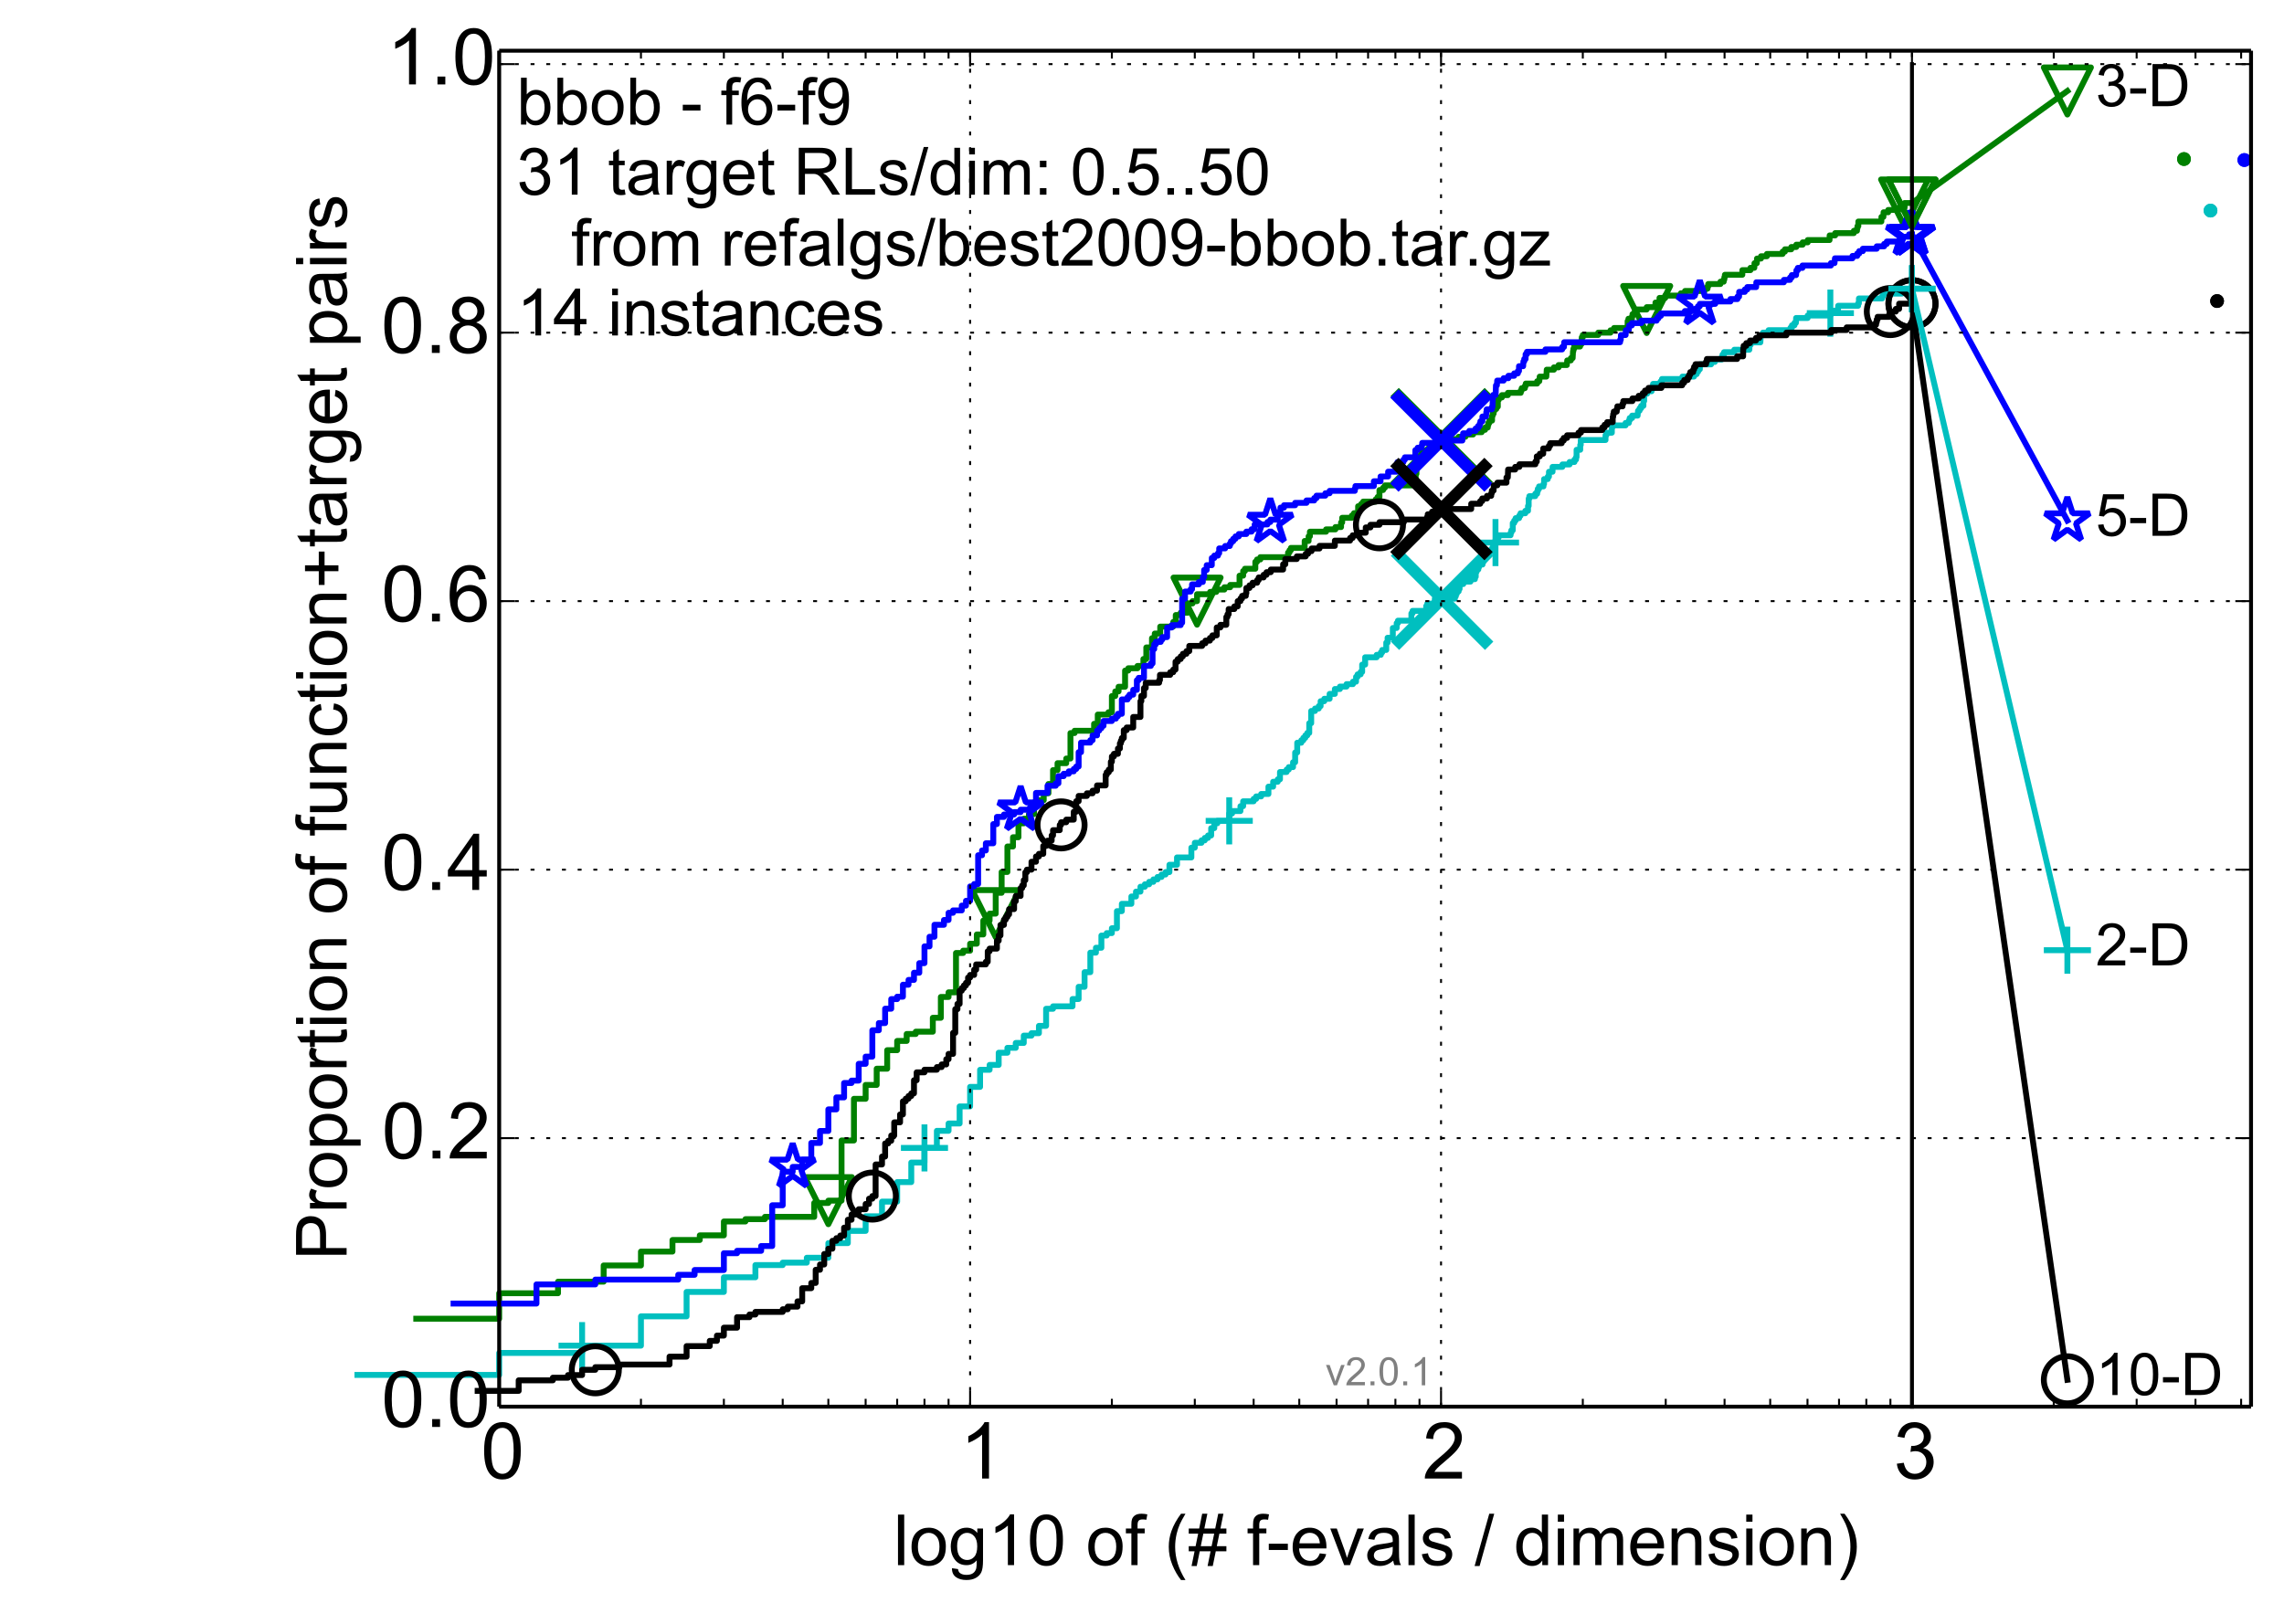 <?xml version="1.0" encoding="utf-8" standalone="no"?>
<!DOCTYPE svg PUBLIC "-//W3C//DTD SVG 1.1//EN"
  "http://www.w3.org/Graphics/SVG/1.1/DTD/svg11.dtd">
<!-- Created with matplotlib (http://matplotlib.org/) -->
<svg height="414pt" version="1.1" viewBox="0 0 582 414" width="582pt" xmlns="http://www.w3.org/2000/svg" xmlns:xlink="http://www.w3.org/1999/xlink">
 <defs>
  <style type="text/css">
*{stroke-linecap:butt;stroke-linejoin:round;}
  </style>
 </defs>
 <g id="figure_1">
  <g id="patch_1">
   <path d="
M0 414.924
L582.1 414.924
L582.1 0
L0 0
z
" style="fill:#ffffff;"/>
  </g>
  <g id="axes_1">
   <g id="patch_2">
    <path d="
M127.2 358.524
L573.6 358.524
L573.6 12.924
L127.2 12.924
z
" style="fill:#ffffff;"/>
   </g>
   <g id="line2d_1">
    <defs>
     <path d="
M0 1.5
C0.398 1.5 0.779 1.342 1.061 1.061
C1.342 0.779 1.5 0.398 1.5 0
C1.5 -0.398 1.342 -0.779 1.061 -1.061
C0.779 -1.342 0.398 -1.5 0 -1.5
C-0.398 -1.5 -0.779 -1.342 -1.061 -1.061
C-1.342 -0.779 -1.5 -0.398 -1.5 0
C-1.5 0.398 -1.342 0.779 -1.061 1.061
C-0.779 1.342 -0.398 1.5 0 1.5
z
" id="m977c291b42" style="stroke:#00bfbf;stroke-width:0.5;"/>
    </defs>
    <g>
     <use style="fill:#00bfbf;stroke:#00bfbf;stroke-width:0.5;" x="563.277" xlink:href="#m977c291b42" y="53.674"/>
     <use style="fill:#00bfbf;stroke:#00bfbf;stroke-width:0.5;" x="563.277" xlink:href="#m977c291b42" y="53.674"/>
    </g>
   </g>
   <g id="line2d_2">
    <path d="
M91.076 350.436
L127.2 350.436
L127.2 344.836
L148.331 344.836
L148.331 342.97
L163.324 342.97
L163.324 335.504
L174.953 335.504
L174.953 329.283
L184.455 329.283
L184.455 325.55
L192.488 325.55
L192.488 322.439
L199.447 322.439
L199.447 321.817
L205.586 321.817
L205.586 320.573
L211.076 320.573
L211.076 316.84
L216.044 316.84
L216.044 313.729
L220.578 313.729
L220.578 309.996
L224.75 309.996
L224.75 306.264
L228.612 306.264
L228.612 301.286
L232.207 301.286
L232.207 296.309
L235.571 296.309
L235.571 292.576
L238.73 292.576
L238.73 288.221
L241.709 288.221
L241.709 286.355
L244.527 286.355
L244.527 282
L247.2 282
L247.2 277.023
L249.743 277.023
L249.743 272.668
L252.167 272.668
L252.167 271.424
L254.484 271.424
L254.484 268.313
L256.702 268.313
L256.702 267.069
L258.829 267.069
L258.829 265.824
L260.873 265.824
L260.873 263.958
L262.84 263.958
L262.84 263.336
L264.735 263.336
L264.735 261.469
L266.564 261.469
L266.564 257.114
L268.331 257.114
L268.331 256.492
L273.298 256.492
L273.298 254.626
L274.854 254.626
L274.854 251.515
L276.365 251.515
L276.365 247.782
L277.833 247.782
L277.833 242.805
L279.261 242.805
L279.261 241.561
L280.65 241.561
L280.65 238.45
L282.004 238.45
L282.004 237.828
L283.324 237.828
L283.324 236.584
L284.61 236.584
L284.61 232.229
L285.866 232.229
L285.866 230.362
L288.291 230.362
L288.291 228.496
L289.462 228.496
L289.462 227.252
L290.607 227.252
L290.607 226.007
L291.728 226.007
L291.728 225.385
L292.825 225.385
L292.825 224.763
L293.9 224.763
L293.9 224.141
L294.953 224.141
L294.953 223.519
L295.985 223.519
L295.985 222.897
L296.997 222.897
L296.997 222.274
L297.99 222.274
L297.99 220.408
L299.92 220.408
L299.92 218.542
L303.579 218.542
L303.579 216.053
L304.455 216.053
L304.455 214.809
L306.163 214.809
L306.163 214.187
L306.997 214.187
L306.997 213.564
L307.818 213.564
L307.818 212.942
L308.626 212.942
L308.626 211.076
L309.422 211.076
L309.422 209.832
L310.205 209.832
L310.205 209.209
L313.227 209.209
L313.227 207.343
L313.956 207.343
L313.956 206.721
L316.084 206.721
L316.084 205.477
L316.774 205.477
L316.774 204.232
L319.447 204.232
L319.447 203.61
L320.095 203.61
L320.095 202.988
L321.366 202.988
L321.366 202.366
L323.216 202.366
L323.216 200.499
L324.414 200.499
L324.414 199.255
L325.586 199.255
L325.586 198.633
L326.161 198.633
L326.161 196.767
L327.852 196.767
L327.852 196.144
L328.403 196.144
L328.403 195.522
L329.489 195.522
L329.489 194.278
L330.024 194.278
L330.024 191.789
L330.553 191.789
L330.553 189.301
L331.595 189.301
L331.595 188.679
L332.108 188.679
L332.108 188.057
L332.617 188.057
L332.617 187.434
L333.12 187.434
L333.12 186.812
L333.619 186.812
L333.619 184.324
L334.113 184.324
L334.113 181.213
L335.087 181.213
L335.087 180.591
L336.044 180.591
L336.044 179.969
L336.515 179.969
L336.515 178.724
L337.446 178.724
L337.446 178.102
L338.811 178.102
L338.811 176.858
L340.142 176.858
L340.142 175.614
L341.44 175.614
L341.44 174.992
L343.121 174.992
L343.121 174.369
L344.75 174.369
L344.75 173.747
L345.545 173.747
L345.545 172.503
L345.939 172.503
L345.939 171.881
L346.716 171.881
L346.716 171.259
L347.101 171.259
L347.101 169.392
L347.862 169.392
L347.862 167.526
L350.799 167.526
L350.799 166.904
L351.859 166.904
L351.859 166.282
L352.207 166.282
L352.207 165.659
L353.239 165.659
L353.239 163.793
L353.579 163.793
L353.579 162.549
L354.915 162.549
L354.915 160.06
L355.896 160.06
L355.896 158.816
L356.218 158.816
L356.218 158.194
L359.642 158.194
L359.642 156.327
L359.942 156.327
L359.942 155.705
L363.418 155.705
L363.418 154.461
L363.697 154.461
L363.697 153.839
L365.613 153.839
L365.613 152.594
L370.726 152.594
L370.726 151.972
L370.969 151.972
L370.969 151.35
L371.211 151.35
L371.211 150.728
L371.691 150.728
L371.691 150.106
L371.93 150.106
L371.93 148.862
L372.873 148.862
L372.873 148.239
L374.71 148.239
L374.71 147.617
L375.826 147.617
L375.826 146.995
L376.046 146.995
L376.046 145.751
L376.266 145.751
L376.266 145.129
L376.702 145.129
L376.702 144.507
L376.918 144.507
L376.918 143.884
L377.776 143.884
L377.776 143.262
L377.989 143.262
L377.989 142.64
L378.411 142.64
L378.411 142.018
L378.62 142.018
L378.62 141.396
L379.244 141.396
L379.244 140.774
L379.861 140.774
L379.861 140.152
L380.268 140.152
L380.268 139.529
L380.873 139.529
L380.873 138.285
L381.073 138.285
L381.073 137.663
L381.669 137.663
L381.669 137.041
L381.866 137.041
L381.866 136.419
L384.921 136.419
L384.921 135.797
L385.106 135.797
L385.106 135.174
L385.475 135.174
L385.475 133.308
L385.84 133.308
L385.84 132.686
L386.203 132.686
L386.203 132.064
L387.101 132.064
L387.101 131.442
L387.455 131.442
L387.455 130.819
L388.677 130.819
L388.677 130.197
L389.363 130.197
L389.363 128.953
L389.533 128.953
L389.533 127.087
L389.702 127.087
L389.702 126.464
L391.204 126.464
L391.204 125.842
L391.694 125.842
L391.694 125.22
L391.857 125.22
L391.857 124.598
L392.181 124.598
L392.181 123.976
L393.298 123.976
L393.298 123.354
L393.456 123.354
L393.456 122.109
L394.392 122.109
L394.392 121.487
L394.7 121.487
L394.7 120.243
L395.615 120.243
L395.615 118.999
L398.121 118.999
L398.121 118.377
L399.96 118.377
L399.96 117.754
L401.196 117.754
L401.196 117.132
L401.602 117.132
L401.602 116.51
L401.736 116.51
L401.736 114.644
L402.668 114.644
L402.668 113.399
L402.8 113.399
L402.8 112.155
L409.113 112.155
L409.113 110.911
L409.346 110.911
L409.346 110.289
L410.721 110.289
L410.721 109.045
L410.833 109.045
L410.833 108.422
L414.218 108.422
L414.218 107.8
L415.057 107.8
L415.057 107.178
L415.265 107.178
L415.265 106.556
L415.883 106.556
L415.883 105.934
L417.297 105.934
L417.396 104.69
L417.792 104.69
L417.792 104.067
L418.186 104.067
L418.186 103.445
L418.77 103.445
L418.77 102.201
L418.964 102.201
L418.964 100.335
L419.73 100.335
L419.73 99.712
L420.859 99.712
L420.859 99.09
L421.045 99.09
L421.045 98.468
L421.23 98.468
L421.23 97.846
L423.135 97.846
L423.135 97.224
L423.49 97.224
L423.49 96.602
L428.706 96.602
L428.706 95.98
L431.663 95.98
L431.663 95.357
L432.339 95.357
L432.339 94.735
L432.711 94.735
L432.711 94.113
L433.154 94.113
L433.154 92.869
L436.014 92.869
L436.014 92.247
L436.979 92.247
L436.979 91.624
L438.726 91.624
L438.726 91.002
L438.923 91.002
L438.923 90.38
L439.317 90.38
L439.317 89.758
L441.928 89.758
L441.928 89.136
L445.759 89.136
L445.817 87.892
L446.104 87.892
L446.104 87.269
L448.568 87.269
L448.677 85.403
L449.22 85.403
L449.22 84.781
L450.658 84.781
L450.658 84.159
L456.233 84.159
L456.233 83.537
L456.609 83.537
L456.609 82.915
L457.261 82.915
L457.261 82.292
L457.63 82.292
L457.676 81.048
L460.622 81.048
L460.622 80.426
L466.407 80.426
L466.407 79.804
L466.948 79.804
L466.948 79.182
L468.351 79.182
L468.388 77.937
L473.477 77.937
L473.477 77.315
L473.68 77.315
L473.68 76.071
L479.612 76.071
L479.612 75.449
L479.882 75.449
L479.882 74.827
L484.664 74.827
L484.664 74.204
L486.412 74.204
L486.412 73.582
L487.2 73.582
L487.2 73.582" style="fill:none;stroke:#00bfbf;stroke-linecap:square;stroke-width:1.5;"/>
   </g>
   <g id="line2d_3">
    <defs>
     <path d="
M-6 0
L6 0
M0 6
L0 -6" id="m3e4de746de" style="stroke:#00bfbf;stroke-width:1.5;"/>
    </defs>
    <g>
     <use style="fill:none;stroke:#00bfbf;stroke-width:1.5;" x="148.331" xlink:href="#m3e4de746de" y="342.97"/>
     <use style="fill:none;stroke:#00bfbf;stroke-width:1.5;" x="235.571" xlink:href="#m3e4de746de" y="292.576"/>
     <use style="fill:none;stroke:#00bfbf;stroke-width:1.5;" x="313.227" xlink:href="#m3e4de746de" y="209.209"/>
     <use style="fill:none;stroke:#00bfbf;stroke-width:1.5;" x="381.073" xlink:href="#m3e4de746de" y="138.285"/>
     <use style="fill:none;stroke:#00bfbf;stroke-width:1.5;" x="466.407" xlink:href="#m3e4de746de" y="79.804"/>
     <use style="fill:none;stroke:#00bfbf;stroke-width:1.5;" x="487.2" xlink:href="#m3e4de746de" y="73.582"/>
    </g>
   </g>
   <g id="line2d_4"/>
   <g id="line2d_5">
    <path clip-path="url(#p505825120b)" d="
M367.46 152.594" style="fill:none;stroke:#00bfbf;stroke-linecap:square;"/>
    <defs>
     <path d="
M-12 12
L12 -12
M-12 -12
L12 12" id="m09e435d1d9" style="stroke:#00bfbf;stroke-width:3;"/>
    </defs>
    <g clip-path="url(#p505825120b)">
     <use style="fill:#00bfbf;stroke:#00bfbf;stroke-width:3;" x="367.46" xlink:href="#m09e435d1d9" y="152.594"/>
    </g>
   </g>
   <g id="line2d_6">
    <defs>
     <path d="
M0 1.5
C0.398 1.5 0.779 1.342 1.061 1.061
C1.342 0.779 1.5 0.398 1.5 0
C1.5 -0.398 1.342 -0.779 1.061 -1.061
C0.779 -1.342 0.398 -1.5 0 -1.5
C-0.398 -1.5 -0.779 -1.342 -1.061 -1.061
C-1.342 -0.779 -1.5 -0.398 -1.5 0
C-1.5 0.398 -1.342 0.779 -1.061 1.061
C-0.779 1.342 -0.398 1.5 0 1.5
z
" id="mb0b177905e" style="stroke:#008000;stroke-width:0.5;"/>
    </defs>
    <g>
     <use style="fill:#008000;stroke:#008000;stroke-width:0.5;" x="556.513" xlink:href="#mb0b177905e" y="40.534"/>
     <use style="fill:#008000;stroke:#008000;stroke-width:0.5;" x="556.513" xlink:href="#mb0b177905e" y="40.534"/>
    </g>
   </g>
   <g id="line2d_7">
    <path d="
M106.069 336.105
L127.2 336.105
L127.2 329.615
L142.193 329.615
L142.193 326.666
L153.822 326.666
L153.822 322.536
L163.324 322.536
L163.324 318.996
L171.357 318.996
L171.357 316.046
L178.316 316.046
L178.316 314.866
L184.455 314.866
L184.455 311.327
L189.945 311.327
L189.945 310.737
L194.913 310.737
L194.913 310.147
L207.481 310.147
L207.481 306.607
L211.076 306.607
L211.076 306.017
L214.44 306.017
L214.44 290.678
L217.599 290.678
L217.599 280.059
L220.578 280.059
L220.578 276.519
L223.396 276.519
L223.396 272.389
L226.069 272.389
L226.069 267.669
L228.612 267.669
L228.612 265.309
L231.036 265.309
L231.036 263.54
L233.353 263.54
L233.353 262.95
L237.698 262.95
L237.698 259.41
L239.742 259.41
L239.742 254.1
L241.709 254.1
L241.709 252.92
L243.604 252.92
L243.604 242.891
L245.433 242.891
L245.433 242.301
L247.2 242.301
L247.2 240.531
L248.909 240.531
L248.909 238.171
L250.563 238.171
L250.563 234.631
L252.167 234.631
L252.167 232.862
L253.723 232.862
L253.723 227.552
L255.234 227.552
L255.234 222.242
L256.702 222.242
L256.702 215.753
L258.13 215.753
L258.13 213.393
L259.519 213.393
L259.519 209.853
L260.873 209.853
L260.873 208.673
L262.193 208.673
L262.193 207.493
L263.48 207.493
L263.48 204.543
L264.735 204.543
L264.735 203.953
L265.962 203.953
L265.962 202.183
L267.16 202.183
L267.16 199.824
L268.331 199.824
L268.331 196.284
L269.476 196.284
L269.476 194.514
L271.694 194.514
L271.694 193.334
L272.769 193.334
L272.769 186.844
L273.822 186.844
L273.822 186.254
L278.789 186.254
L278.789 184.485
L279.728 184.485
L279.728 182.125
L282.448 182.125
L282.448 181.535
L283.324 181.535
L283.324 177.405
L284.185 177.405
L284.185 176.225
L285.032 176.225
L285.032 175.045
L286.687 175.045
L286.687 170.915
L287.495 170.915
L287.495 170.326
L289.847 170.326
L289.847 169.736
L291.357 169.736
L291.357 167.966
L292.096 167.966
L292.096 165.016
L293.544 165.016
L293.544 162.656
L294.253 162.656
L294.253 161.476
L295.643 161.476
L295.643 159.706
L298.964 159.706
L298.964 158.526
L299.603 158.526
L299.603 156.756
L300.859 156.756
L300.859 156.166
L302.688 156.166
L302.688 153.807
L303.872 153.807
L303.872 153.217
L305.03 153.217
L305.03 151.447
L308.358 151.447
L308.358 150.857
L309.945 150.857
L309.945 150.267
L311.989 150.267
L311.989 149.677
L313.472 149.677
L313.472 149.087
L315.852 149.087
L315.852 146.727
L316.774 146.727
L316.774 145.547
L317.229 145.547
L317.229 144.957
L319.88 144.957
L319.88 143.187
L320.309 143.187
L320.309 142.597
L321.156 142.597
L321.156 142.007
L328.22 142.007
L328.22 140.827
L328.586 140.827
L328.586 140.237
L328.949 140.237
L328.949 139.647
L332.448 139.647
L332.448 137.878
L333.453 137.878
L333.453 136.698
L333.784 136.698
L333.784 135.518
L337.905 135.518
L337.905 134.928
L340.288 134.928
L340.288 134.338
L341.724 134.338
L341.724 133.158
L342.006 133.158
L342.006 131.978
L344.482 131.978
L344.482 131.388
L345.016 131.388
L345.016 130.798
L346.069 130.798
L346.069 129.028
L346.845 129.028
L346.845 128.438
L347.356 128.438
L347.356 127.848
L350.56 127.848
L350.56 127.258
L351.036 127.258
L351.036 126.668
L351.508 126.668
L351.508 124.898
L352.438 124.898
L352.438 124.308
L352.898 124.308
L352.898 123.718
L359.742 123.718
L359.742 123.129
L360.735 123.129
L360.735 120.769
L360.931 120.769
L360.931 118.409
L361.709 118.409
L361.709 117.819
L361.902 117.819
L361.902 116.049
L362.285 116.049
L362.285 114.869
L364.709 114.869
L364.709 114.279
L365.253 114.279
L365.253 113.689
L365.613 113.689
L365.613 113.099
L367.026 113.099
L367.026 111.919
L371.691 111.919
L371.691 111.329
L373.415 111.329
L373.415 110.739
L375.382 110.739
L375.382 110.149
L377.563 110.149
L377.563 109.559
L378.411 109.559
L378.411 108.969
L379.106 108.969
L379.106 108.379
L379.244 108.379
L379.244 107.789
L379.519 107.789
L379.519 107.2
L380.201 107.2
L380.201 106.02
L380.336 106.02
L380.336 105.43
L380.605 105.43
L380.605 104.84
L380.739 104.84
L380.739 104.25
L381.273 104.25
L381.273 103.66
L381.669 103.66
L381.669 101.89
L381.931 101.89
L381.931 101.3
L382.711 101.3
L382.711 100.71
L384.237 100.71
L384.237 100.12
L387.514 100.12
L387.514 99.53
L387.749 99.53
L387.749 98.94
L388.562 98.94
L388.562 98.35
L388.792 98.35
L388.792 97.76
L391.694 97.76
L391.694 97.17
L392.234 97.17
L392.342 95.99
L394.03 95.99
L394.134 94.22
L395.966 94.22
L395.966 93.63
L397.153 93.63
L397.153 93.04
L399.261 93.04
L399.354 91.861
L400.283 91.861
L400.283 91.27
L400.742 91.27
L400.833 89.501
L400.924 89.501
L400.924 88.911
L401.106 88.911
L401.106 88.321
L402.624 88.321
L402.624 87.731
L402.975 87.731
L403.062 85.961
L403.324 85.961
L403.324 85.371
L407.254 85.371
L407.254 84.781
L410.38 84.781
L410.38 84.191
L411.283 84.191
L411.283 83.601
L414.744 83.601
L414.744 81.831
L414.953 81.831
L414.953 81.241
L415.848 81.241
L415.848 80.651
L415.985 80.651
L415.985 80.061
L416.527 80.061
L416.527 79.471
L416.796 79.471
L416.796 78.881
L419.603 78.881
L419.603 78.291
L421.781 78.291
L421.842 77.111
L422.867 77.111
L422.867 75.931
L424.339 75.931
L424.339 75.342
L428.304 75.342
L428.304 74.752
L429.369 74.752
L429.369 74.162
L434.341 74.162
L434.341 73.572
L435.102 73.572
L435.102 72.982
L435.29 72.982
L435.29 72.392
L438.394 72.392
L438.394 71.802
L439.23 71.802
L439.23 71.212
L439.404 71.212
L439.404 70.622
L439.534 70.622
L439.534 70.032
L443.978 70.032
L443.978 68.852
L446.047 68.852
L446.047 68.262
L447.032 68.262
L447.07 67.082
L447.667 67.082
L447.704 65.902
L448.731 65.902
L448.731 65.312
L450.236 65.312
L450.236 64.722
L454.244 64.722
L454.244 64.132
L454.829 64.132
L454.829 63.542
L456.453 63.542
L456.453 62.952
L457.722 62.952
L457.722 62.362
L459.348 62.362
L459.348 61.772
L460.636 61.772
L460.636 61.182
L466.199 61.182
L466.225 60.002
L467.635 60.002
L467.635 59.413
L472.392 59.413
L472.392 58.823
L473.194 58.823
L473.194 58.233
L473.307 58.233
L473.307 57.643
L473.534 57.643
L473.534 56.463
L479.4 56.463
L479.421 55.283
L479.922 55.283
L479.962 54.103
L481.146 54.103
L481.146 53.513
L483.827 53.513
L483.827 52.923
L485.325 52.923
L485.325 51.743
L487.2 51.743
L487.2 51.743" style="fill:none;stroke:#008000;stroke-linecap:square;stroke-width:1.5;"/>
   </g>
   <g id="line2d_8">
    <defs>
     <path d="
M-7.34788e-16 6
L6 -6
L-6 -6
z
" id="m397e16cd68" style="stroke:#008000;stroke-linejoin:miter;stroke-width:1.5;"/>
    </defs>
    <g>
     <use style="fill:none;stroke:#008000;stroke-linejoin:miter;stroke-width:1.5;" x="211.076" xlink:href="#m397e16cd68" y="306.017"/>
     <use style="fill:none;stroke:#008000;stroke-linejoin:miter;stroke-width:1.5;" x="253.723" xlink:href="#m397e16cd68" y="232.862"/>
     <use style="fill:none;stroke:#008000;stroke-linejoin:miter;stroke-width:1.5;" x="305.03" xlink:href="#m397e16cd68" y="153.217"/>
     <use style="fill:none;stroke:#008000;stroke-linejoin:miter;stroke-width:1.5;" x="419.603" xlink:href="#m397e16cd68" y="78.881"/>
     <use style="fill:none;stroke:#008000;stroke-linejoin:miter;stroke-width:1.5;" x="485.325" xlink:href="#m397e16cd68" y="51.743"/>
     <use style="fill:none;stroke:#008000;stroke-linejoin:miter;stroke-width:1.5;" x="487.2" xlink:href="#m397e16cd68" y="51.743"/>
    </g>
   </g>
   <g id="line2d_9"/>
   <g id="line2d_10">
    <path clip-path="url(#p505825120b)" d="
M367.373 111.919" style="fill:none;stroke:#008000;stroke-linecap:square;"/>
    <defs>
     <path d="
M-12 12
L12 -12
M-12 -12
L12 12" id="m8c089fa6cd" style="stroke:#008000;stroke-width:3;"/>
    </defs>
    <g clip-path="url(#p505825120b)">
     <use style="fill:#008000;stroke:#008000;stroke-width:3;" x="367.373" xlink:href="#m8c089fa6cd" y="111.919"/>
    </g>
   </g>
   <g id="line2d_11">
    <defs>
     <path d="
M0 1.5
C0.398 1.5 0.779 1.342 1.061 1.061
C1.342 0.779 1.5 0.398 1.5 0
C1.5 -0.398 1.342 -0.779 1.061 -1.061
C0.779 -1.342 0.398 -1.5 0 -1.5
C-0.398 -1.5 -0.779 -1.342 -1.061 -1.061
C-1.342 -0.779 -1.5 -0.398 -1.5 0
C-1.5 0.398 -1.342 0.779 -1.061 1.061
C-0.779 1.342 -0.398 1.5 0 1.5
z
" id="m76a7ce5b4a" style="stroke:#0000ff;stroke-width:0.5;"/>
    </defs>
    <g>
     <use style="fill:#0000ff;stroke:#0000ff;stroke-width:0.5;" x="571.9" xlink:href="#m76a7ce5b4a" y="40.787"/>
     <use style="fill:#0000ff;stroke:#0000ff;stroke-width:0.5;" x="571.9" xlink:href="#m76a7ce5b4a" y="40.787"/>
    </g>
   </g>
   <g id="line2d_12">
    <path d="
M115.571 332.249
L136.702 332.249
L136.702 327.361
L151.694 327.361
L151.694 326.139
L172.825 326.139
L172.825 324.917
L176.997 324.917
L176.997 323.695
L184.455 323.695
L184.455 319.417
L187.818 319.417
L187.818 318.806
L193.956 318.806
L193.956 317.584
L196.774 317.584
L196.774 307.197
L199.447 307.197
L199.447 298.642
L201.99 298.642
L201.99 297.42
L204.414 297.42
L204.414 295.587
L206.731 295.587
L206.731 291.31
L208.949 291.31
L208.949 288.255
L211.076 288.255
L211.076 282.755
L213.12 282.755
L213.12 279.7
L215.087 279.7
L215.087 276.034
L216.983 276.034
L216.983 275.423
L218.811 275.423
L218.811 271.146
L220.578 271.146
L220.578 269.313
L222.287 269.313
L222.287 262.591
L223.942 262.591
L223.942 260.758
L225.545 260.758
L225.545 257.092
L227.101 257.092
L227.101 254.648
L228.612 254.648
L228.612 254.037
L230.08 254.037
L230.08 250.982
L231.508 250.982
L231.508 249.76
L232.898 249.76
L232.898 247.927
L234.251 247.927
L234.251 245.483
L235.571 245.483
L235.571 241.205
L236.858 241.205
L236.858 238.761
L238.114 238.761
L238.114 235.706
L240.538 235.706
L240.538 234.484
L241.709 234.484
L241.709 232.651
L242.855 232.651
L242.855 232.04
L245.073 232.04
L245.073 230.818
L246.147 230.818
L246.147 229.596
L247.2 229.596
L247.2 225.929
L248.232 225.929
L248.232 225.318
L249.244 225.318
L249.244 217.986
L250.237 217.986
L250.237 216.764
L251.211 216.764
L251.211 214.931
L253.106 214.931
L253.106 210.043
L254.029 210.043
L254.029 208.21
L255.826 208.21
L255.826 207.598
L258.411 207.598
L258.411 206.987
L260.065 206.987
L260.065 206.376
L262.453 206.376
L262.453 205.765
L263.225 205.765
L263.225 205.154
L263.985 205.154
L263.985 202.099
L266.922 202.099
L266.922 200.266
L269.021 200.266
L269.021 199.655
L269.702 199.655
L269.702 197.822
L271.039 197.822
L271.039 197.211
L272.342 197.211
L272.342 196.6
L273.613 196.6
L273.613 195.989
L274.237 195.989
L274.237 195.378
L274.854 195.378
L274.854 191.712
L275.463 191.712
L275.463 189.268
L277.833 189.268
L277.833 188.656
L278.409 188.656
L278.409 187.434
L279.542 187.434
L279.542 186.212
L280.099 186.212
L280.099 185.601
L280.65 185.601
L280.65 184.99
L281.196 184.99
L281.196 183.768
L283.324 183.768
L283.324 183.157
L284.356 183.157
L284.356 182.546
L284.864 182.546
L284.864 181.935
L285.866 181.935
L285.866 178.269
L287.334 178.269
L287.334 177.658
L287.815 177.658
L287.815 177.047
L288.762 177.047
L288.762 175.825
L289.693 175.825
L289.693 173.381
L290.152 173.381
L290.152 172.77
L291.506 172.77
L291.506 169.714
L293.258 169.714
L293.258 169.103
L293.687 169.103
L293.687 165.437
L294.112 165.437
L294.112 164.215
L294.534 164.215
L294.534 163.604
L295.78 163.604
L295.78 162.993
L296.189 162.993
L296.189 162.382
L297.396 162.382
L297.396 159.938
L298.576 159.938
L298.576 159.327
L300.859 159.327
L300.859 158.716
L301.23 158.716
L301.23 152.606
L301.964 152.606
L301.964 150.772
L303.402 150.772
L303.402 150.161
L303.755 150.161
L303.755 148.939
L305.487 148.939
L305.487 148.328
L306.499 148.328
L306.499 147.106
L306.832 147.106
L306.832 145.273
L307.491 145.273
L307.491 144.051
L308.786 144.051
L308.786 142.218
L309.422 142.218
L309.422 141.607
L310.361 141.607
L310.361 140.996
L310.67 140.996
L310.67 139.774
L312.19 139.774
L312.19 139.163
L313.374 139.163
L313.374 138.552
L313.666 138.552
L313.666 137.941
L314.245 137.941
L314.245 137.33
L314.818 137.33
L314.818 136.719
L315.665 136.719
L315.665 136.108
L317.59 136.108
L317.59 135.497
L318.923 135.497
L318.923 134.886
L319.707 134.886
L319.707 133.664
L322.973 133.664
L322.973 133.053
L323.699 133.053
L323.699 132.441
L325.586 132.441
L325.586 130.608
L326.276 130.608
L326.276 129.386
L327.182 129.386
L327.182 128.775
L330.024 128.775
L330.024 128.164
L332.92 128.164
L332.92 127.553
L334.894 127.553
L334.894 126.942
L335.472 126.942
L335.472 126.331
L337.722 126.331
L337.722 125.72
L338.811 125.72
L338.811 125.109
L345.228 125.109
L345.228 124.498
L345.387 124.498
L345.387 123.887
L350.08 123.887
L350.08 122.665
L351.789 122.665
L351.789 121.443
L353.714 121.443
L353.714 120.221
L355.96 120.221
L355.96 118.388
L356.089 118.388
L356.089 117.777
L357.615 117.777
L357.615 117.166
L357.989 117.166
L357.989 116.555
L360.656 116.555
L360.656 114.722
L361.244 114.722
L361.244 114.111
L362.285 114.111
L362.285 113.499
L362.399 113.499
L362.399 112.888
L366.991 112.888
L366.991 112.277
L372.639 112.277
L372.639 111.055
L372.826 111.055
L372.826 110.444
L374.393 110.444
L374.393 109.833
L376.002 109.833
L376.002 109.222
L376.615 109.222
L376.615 108.611
L377.048 108.611
L377.048 108
L377.22 108
L377.22 107.389
L377.734 107.389
L377.734 106.167
L378.662 106.167
L378.746 104.945
L378.829 104.945
L378.829 104.334
L380.147 104.334
L380.147 103.723
L380.309 103.723
L380.39 101.279
L380.471 101.279
L380.471 100.668
L381.113 100.668
L381.193 98.224
L381.431 98.224
L381.511 97.002
L383.148 97.002
L383.148 96.391
L384.362 96.391
L384.362 95.779
L385.84 95.779
L385.84 95.168
L386.779 95.168
L386.779 94.558
L387.065 94.558
L387.065 93.335
L388.122 93.335
L388.192 92.113
L388.4 92.113
L388.4 91.502
L388.746 91.502
L388.746 90.28
L389.09 90.28
L389.09 89.669
L393.801 89.669
L393.801 89.058
L398.064 89.058
L398.064 88.447
L398.523 88.447
L398.58 87.225
L412.825 87.225
L412.825 86.614
L412.999 86.614
L413.042 85.392
L414.239 85.392
L414.281 84.17
L415.036 84.17
L415.119 82.948
L415.821 82.948
L415.821 82.337
L418.264 82.337
L418.264 81.726
L422.146 81.726
L422.146 81.115
L422.616 81.115
L422.616 80.504
L423.224 80.504
L423.224 79.893
L429.327 79.893
L429.327 79.282
L432.009 79.282
L432.009 78.671
L432.667 78.671
L432.667 78.06
L433.139 78.06
L433.139 77.449
L437.075 77.449
L437.075 76.838
L440.937 76.838
L440.937 76.227
L442.729 76.227
L442.729 75.615
L443.143 75.615
L443.168 74.393
L444.603 74.393
L444.603 73.782
L445.237 73.782
L445.237 73.171
L447.496 73.171
L447.54 71.949
L454.563 71.949
L454.563 71.338
L456.138 71.338
L456.138 70.727
L456.571 70.727
L456.571 70.116
L457.667 70.116
L457.758 68.894
L458.106 68.894
L458.106 68.283
L459.294 68.283
L459.294 67.672
L466.546 67.672
L466.546 67.061
L467.468 67.061
L467.574 65.839
L472.04 65.839
L472.04 65.228
L473.253 65.228
L473.253 64.617
L473.755 64.617
L473.755 64.006
L474.677 64.006
L474.677 63.395
L478.225 63.395
L478.225 62.784
L480.11 62.784
L480.11 62.173
L480.786 62.173
L480.786 61.562
L484.417 61.562
L484.417 60.34
L486.455 60.34
L486.455 59.729
L487.2 59.729
L487.2 59.729" style="fill:none;stroke:#0000ff;stroke-linecap:square;stroke-width:1.5;"/>
   </g>
   <g id="line2d_13">
    <defs>
     <path d="
M3.67394e-16 -6
L-1.347 -1.854
L-5.706 -1.854
L-2.18 0.708
L-3.527 4.854
L-4.20996e-16 2.292
L3.527 4.854
L2.18 0.708
L5.706 -1.854
L1.347 -1.854
z
" id="m0933169453" style="stroke:#0000ff;stroke-linejoin:bevel;stroke-width:1.5;"/>
    </defs>
    <g>
     <use style="fill:none;stroke:#0000ff;stroke-linejoin:bevel;stroke-width:1.5;" x="201.99" xlink:href="#m0933169453" y="297.42"/>
     <use style="fill:none;stroke:#0000ff;stroke-linejoin:bevel;stroke-width:1.5;" x="260.065" xlink:href="#m0933169453" y="206.376"/>
     <use style="fill:none;stroke:#0000ff;stroke-linejoin:bevel;stroke-width:1.5;" x="323.699" xlink:href="#m0933169453" y="133.053"/>
     <use style="fill:none;stroke:#0000ff;stroke-linejoin:bevel;stroke-width:1.5;" x="433.139" xlink:href="#m0933169453" y="77.449"/>
     <use style="fill:none;stroke:#0000ff;stroke-linejoin:bevel;stroke-width:1.5;" x="486.455" xlink:href="#m0933169453" y="59.729"/>
     <use style="fill:none;stroke:#0000ff;stroke-linejoin:bevel;stroke-width:1.5;" x="487.2" xlink:href="#m0933169453" y="59.729"/>
    </g>
   </g>
   <g id="line2d_14"/>
   <g id="line2d_15">
    <path clip-path="url(#p505825120b)" d="
M367.304 112.277" style="fill:none;stroke:#0000ff;stroke-linecap:square;"/>
    <defs>
     <path d="
M-12 12
L12 -12
M-12 -12
L12 12" id="ma4a355cd2c" style="stroke:#0000ff;stroke-width:3;"/>
    </defs>
    <g clip-path="url(#p505825120b)">
     <use style="fill:#0000ff;stroke:#0000ff;stroke-width:3;" x="367.304" xlink:href="#ma4a355cd2c" y="112.277"/>
    </g>
   </g>
   <g id="line2d_16">
    <defs>
     <path d="
M0 1.5
C0.398 1.5 0.779 1.342 1.061 1.061
C1.342 0.779 1.5 0.398 1.5 0
C1.5 -0.398 1.342 -0.779 1.061 -1.061
C0.779 -1.342 0.398 -1.5 0 -1.5
C-0.398 -1.5 -0.779 -1.342 -1.061 -1.061
C-1.342 -0.779 -1.5 -0.398 -1.5 0
C-1.5 0.398 -1.342 0.779 -1.061 1.061
C-0.779 1.342 -0.398 1.5 0 1.5
z
" id="m66763a63fb" style="stroke:#000000;stroke-width:0.5;"/>
    </defs>
    <g>
     <use style="stroke:#000000;stroke-width:0.5;" x="564.95" xlink:href="#m66763a63fb" y="76.73"/>
     <use style="stroke:#000000;stroke-width:0.5;" x="564.95" xlink:href="#m66763a63fb" y="76.73"/>
    </g>
   </g>
   <g id="line2d_17">
    <path d="
M121.709 354.498
L132.167 354.498
L132.167 351.814
L140.873 351.814
L140.873 351.143
L144.735 351.143
L144.735 350.472
L148.331 350.472
L148.331 349.13
L151.694 349.13
L151.694 348.459
L157.833 348.459
L157.833 347.789
L170.607 347.789
L170.607 345.776
L174.953 345.776
L174.953 343.092
L180.859 343.092
L180.859 341.75
L182.688 341.75
L182.688 340.408
L184.455 340.408
L184.455 338.395
L187.818 338.395
L187.818 335.712
L190.977 335.712
L190.977 335.041
L192.488 335.041
L192.488 334.37
L199.447 334.37
L199.447 333.699
L200.734 333.699
L200.734 333.028
L203.216 333.028
L203.216 331.686
L204.414 331.686
L204.414 328.331
L206.731 328.331
L206.731 326.989
L207.852 326.989
L207.852 323.635
L208.949 323.635
L208.949 322.293
L210.024 322.293
L210.024 319.609
L211.076 319.609
L211.076 318.267
L212.108 318.267
L212.108 316.254
L213.12 316.254
L213.12 315.584
L214.113 315.584
L214.113 314.913
L215.087 314.913
L215.087 312.9
L216.044 312.9
L216.044 310.887
L216.983 310.887
L216.983 309.545
L217.905 309.545
L217.905 308.874
L218.811 308.874
L218.811 308.203
L220.578 308.203
L220.578 306.861
L221.44 306.861
L221.44 305.519
L222.287 305.519
L222.287 304.849
L223.121 304.849
L223.121 296.797
L224.75 296.797
L224.75 294.784
L225.545 294.784
L225.545 291.43
L226.329 291.43
L226.329 290.759
L227.101 290.759
L227.101 289.417
L227.862 289.417
L227.862 286.062
L229.351 286.062
L229.351 284.049
L230.08 284.049
L230.08 280.695
L230.799 280.695
L230.799 280.024
L231.508 280.024
L231.508 279.353
L232.207 279.353
L232.207 278.682
L232.898 278.682
L232.898 275.327
L233.579 275.327
L233.579 273.314
L235.571 273.314
L235.571 272.644
L238.73 272.644
L238.73 271.973
L239.942 271.973
L239.942 271.302
L241.127 271.302
L241.127 269.96
L241.709 269.96
L241.709 268.618
L242.855 268.618
L242.855 263.25
L243.418 263.25
L243.418 257.212
L243.975 257.212
L243.975 255.87
L244.527 255.87
L244.527 252.515
L245.073 252.515
L245.073 251.844
L245.613 251.844
L245.613 251.174
L246.147 251.174
L246.147 250.503
L246.676 250.503
L246.676 249.161
L247.2 249.161
L247.2 248.49
L248.232 248.49
L248.232 247.148
L248.74 247.148
L248.74 245.806
L251.211 245.806
L251.211 245.135
L251.691 245.135
L251.691 242.451
L252.167 242.451
L252.167 241.78
L254.029 241.78
L254.029 239.768
L254.484 239.768
L254.484 238.426
L254.935 238.426
L254.935 235.742
L255.826 235.742
L255.826 234.4
L256.266 234.4
L256.266 233.729
L256.702 233.729
L256.702 233.058
L257.134 233.058
L257.134 231.716
L258.411 231.716
L258.411 229.703
L258.829 229.703
L258.829 228.362
L260.065 228.362
L260.065 226.349
L260.471 226.349
L260.471 225.678
L260.873 225.678
L260.873 224.336
L261.273 224.336
L261.273 222.323
L261.669 222.323
L261.669 221.652
L262.84 221.652
L262.84 219.639
L263.985 219.639
L263.985 218.298
L264.735 218.298
L264.735 217.627
L265.84 217.627
L265.84 215.614
L266.564 215.614
L266.564 214.943
L266.922 214.943
L266.922 214.272
L267.982 214.272
L267.982 212.93
L268.331 212.93
L268.331 211.588
L270.04 211.588
L270.04 210.246
L270.375 210.246
L270.375 209.575
L271.694 209.575
L271.694 208.904
L273.613 208.904
L273.613 206.892
L274.237 206.892
L274.237 204.208
L274.854 204.208
L274.854 202.866
L276.957 202.866
L276.957 202.195
L278.409 202.195
L278.409 201.524
L279.542 201.524
L279.542 200.182
L281.736 200.182
L281.736 197.498
L282.004 197.498
L282.004 196.828
L282.536 196.828
L282.536 196.157
L283.062 196.157
L283.062 194.144
L283.324 194.144
L283.324 192.802
L283.842 192.802
L283.842 192.131
L284.864 192.131
L284.864 190.789
L285.368 190.789
L285.368 189.447
L285.618 189.447
L285.618 188.776
L285.866 188.776
L285.866 188.105
L286.36 188.105
L286.36 186.093
L287.093 186.093
L287.093 185.422
L288.762 185.422
L288.762 182.738
L290.607 182.738
L290.607 178.712
L290.833 178.712
L290.833 177.37
L291.506 177.37
L291.506 175.358
L291.949 175.358
L291.949 174.016
L295.368 174.016
L295.368 173.345
L295.574 173.345
L295.574 172.003
L298.186 172.003
L298.186 171.332
L298.964 171.332
L298.964 170.661
L299.54 170.661
L299.54 168.648
L300.109 168.648
L300.109 167.977
L300.859 167.977
L300.859 167.306
L301.414 167.306
L301.414 166.635
L302.327 166.635
L302.327 165.964
L303.046 165.964
L303.046 164.623
L306.331 164.623
L306.331 163.952
L307.162 163.952
L307.162 163.281
L308.304 163.281
L308.304 162.61
L308.946 162.61
L308.946 161.939
L310.05 161.939
L310.05 159.926
L310.977 159.926
L310.977 159.255
L312.488 159.255
L312.488 157.242
L312.785 157.242
L312.785 156.571
L313.08 156.571
L313.08 155.229
L314.532 155.229
L314.532 154.558
L315.384 154.558
L315.384 153.217
L316.084 153.217
L316.084 152.546
L316.499 152.546
L316.499 151.875
L317.455 151.875
L317.455 151.204
L317.59 151.204
L317.59 149.862
L318.394 149.862
L318.394 149.191
L319.186 149.191
L319.186 148.52
L320.351 148.52
L320.351 147.849
L320.734 147.849
L320.734 147.178
L321.99 147.178
L321.99 146.507
L322.729 146.507
L322.729 145.836
L323.819 145.836
L323.819 145.165
L326.957 145.165
L326.957 143.823
L327.518 143.823
L327.518 142.482
L330.447 142.482
L330.447 141.811
L332.718 141.811
L332.718 141.14
L333.32 141.14
L333.32 140.469
L334.211 140.469
L334.211 139.798
L336.233 139.798
L336.233 139.127
L340.142 139.127
L340.142 137.785
L344.023 137.785
L344.023 137.114
L344.669 137.114
L344.669 136.443
L345.782 136.443
L345.782 135.772
L348.013 135.772
L348.013 134.43
L349.204 134.43
L349.204 133.759
L351.508 133.759
L351.508 133.088
L357.74 133.088
L357.74 132.418
L363.642 132.418
L363.642 131.747
L363.809 131.747
L363.809 131.076
L364.909 131.076
L364.909 130.405
L366.147 130.405
L366.147 129.734
L374.89 129.734
L374.89 128.392
L377.177 128.392
L377.177 127.721
L377.691 127.721
L377.691 127.05
L378.913 127.05
L378.913 126.379
L379.984 126.379
L379.984 125.708
L380.147 125.708
L380.147 125.037
L380.592 125.037
L380.632 123.695
L381.55 123.695
L381.55 123.024
L383.872 123.024
L383.872 121.683
L384.212 121.683
L384.287 119.67
L386.095 119.67
L386.095 118.999
L387.172 118.999
L387.172 118.328
L391.236 118.328
L391.236 117.657
L391.597 117.657
L391.597 116.315
L392.374 116.315
L392.374 115.644
L393.235 115.644
L393.235 114.302
L394.67 114.302
L394.67 113.631
L395.007 113.631
L395.007 112.96
L397.948 112.96
L397.948 112.289
L398.466 112.289
L398.466 111.618
L399.317 111.618
L399.317 110.948
L402.218 110.948
L402.218 110.277
L402.852 110.277
L402.852 109.606
L408.291 109.606
L408.291 108.935
L408.88 108.935
L408.88 108.264
L409.531 108.264
L409.531 107.593
L410.946 107.593
L410.946 106.251
L411.059 106.251
L411.059 105.58
L411.216 105.58
L411.216 104.909
L411.972 104.909
L411.972 104.238
L412.126 104.238
L412.126 103.567
L413.451 103.567
L413.451 102.896
L413.644 102.896
L413.644 102.225
L415.964 102.225
L415.964 101.554
L417.555 101.554
L417.555 100.883
L418.596 100.883
L418.596 100.213
L419.176 100.213
L419.176 99.542
L420.071 99.542
L420.071 98.871
L423.348 98.871
L423.348 98.2
L428.658 98.2
L428.658 97.529
L429.168 97.529
L429.168 96.858
L430.05 96.858
L430.05 96.187
L430.423 96.187
L430.423 95.516
L430.701 95.516
L430.701 94.845
L431.45 94.845
L431.45 94.174
L431.678 94.174
L431.678 93.503
L432.04 93.503
L432.04 92.832
L434.732 92.832
L434.732 92.161
L434.946 92.161
L434.946 91.49
L442.656 91.49
L442.656 90.819
L444.177 90.819
L444.201 88.807
L444.308 88.807
L444.308 88.136
L444.98 88.136
L444.98 87.465
L445.932 87.465
L445.932 86.794
L447.451 86.794
L447.451 86.123
L448.326 86.123
L448.326 85.452
L455.203 85.452
L455.203 84.781
L466.624 84.781
L466.624 84.11
L470.563 84.11
L470.563 83.439
L477.464 83.439
L477.464 82.768
L478.051 82.768
L478.051 82.097
L478.225 82.097
L478.225 81.426
L478.447 81.426
L478.447 80.755
L481.419 80.755
L481.419 80.084
L481.686 80.084
L481.686 79.413
L483.075 79.413
L483.075 78.743
L483.925 78.743
L483.931 77.401
L487.2 77.401
L487.2 77.401" style="fill:none;stroke:#000000;stroke-linecap:square;stroke-width:1.5;"/>
   </g>
   <g id="line2d_18">
    <defs>
     <path d="
M0 6
C1.591 6 3.117 5.368 4.243 4.243
C5.368 3.117 6 1.591 6 0
C6 -1.591 5.368 -3.117 4.243 -4.243
C3.117 -5.368 1.591 -6 0 -6
C-1.591 -6 -3.117 -5.368 -4.243 -4.243
C-5.368 -3.117 -6 -1.591 -6 0
C-6 1.591 -5.368 3.117 -4.243 4.243
C-3.117 5.368 -1.591 6 0 6
z
" id="ma42492ef9b" style="stroke:#000000;stroke-width:1.5;"/>
    </defs>
    <g>
     <use style="fill:none;stroke:#000000;stroke-width:1.5;" x="151.694" xlink:href="#ma42492ef9b" y="349.13"/>
     <use style="fill:none;stroke:#000000;stroke-width:1.5;" x="222.287" xlink:href="#ma42492ef9b" y="304.849"/>
     <use style="fill:none;stroke:#000000;stroke-width:1.5;" x="270.375" xlink:href="#ma42492ef9b" y="210.246"/>
     <use style="fill:none;stroke:#000000;stroke-width:1.5;" x="351.508" xlink:href="#ma42492ef9b" y="133.759"/>
     <use style="fill:none;stroke:#000000;stroke-width:1.5;" x="481.686" xlink:href="#ma42492ef9b" y="79.413"/>
     <use style="fill:none;stroke:#000000;stroke-width:1.5;" x="487.2" xlink:href="#ma42492ef9b" y="77.401"/>
    </g>
   </g>
   <g id="line2d_19"/>
   <g id="line2d_20">
    <path clip-path="url(#p505825120b)" d="
M367.304 129.734" style="fill:none;stroke:#000000;stroke-linecap:square;"/>
    <defs>
     <path d="
M-12 12
L12 -12
M-12 -12
L12 12" id="m47417b404f" style="stroke:#000000;stroke-width:3;"/>
    </defs>
    <g clip-path="url(#p505825120b)">
     <use style="stroke:#000000;stroke-width:3;" x="367.304" xlink:href="#m47417b404f" y="129.734"/>
    </g>
   </g>
   <g id="line2d_21">
    <path d="
M487.2 77.401
L526.8 351.68" style="fill:none;stroke:#000000;stroke-linecap:square;stroke-width:1.5;"/>
    <g>
     <use style="fill:none;stroke:#000000;stroke-width:1.5;" x="487.2" xlink:href="#ma42492ef9b" y="77.401"/>
     <use style="fill:none;stroke:#000000;stroke-width:1.5;" x="526.8" xlink:href="#ma42492ef9b" y="351.68"/>
    </g>
   </g>
   <g id="line2d_22">
    <path d="
M487.2 73.582
L526.8 242.183" style="fill:none;stroke:#00bfbf;stroke-linecap:square;stroke-width:1.5;"/>
    <g>
     <use style="fill:none;stroke:#00bfbf;stroke-width:1.5;" x="487.2" xlink:href="#m3e4de746de" y="73.582"/>
     <use style="fill:none;stroke:#00bfbf;stroke-width:1.5;" x="526.8" xlink:href="#m3e4de746de" y="242.183"/>
    </g>
   </g>
   <g id="line2d_23">
    <path d="
M487.2 59.729
L526.8 132.686" style="fill:none;stroke:#0000ff;stroke-linecap:square;stroke-width:1.5;"/>
    <g>
     <use style="fill:none;stroke:#0000ff;stroke-linejoin:bevel;stroke-width:1.5;" x="487.2" xlink:href="#m0933169453" y="59.729"/>
     <use style="fill:none;stroke:#0000ff;stroke-linejoin:bevel;stroke-width:1.5;" x="526.8" xlink:href="#m0933169453" y="132.686"/>
    </g>
   </g>
   <g id="line2d_24">
    <path d="
M487.2 51.743
L526.8 23.189" style="fill:none;stroke:#008000;stroke-linecap:square;stroke-width:1.5;"/>
    <g>
     <use style="fill:none;stroke:#008000;stroke-linejoin:miter;stroke-width:1.5;" x="487.2" xlink:href="#m397e16cd68" y="51.743"/>
     <use style="fill:none;stroke:#008000;stroke-linejoin:miter;stroke-width:1.5;" x="526.8" xlink:href="#m397e16cd68" y="23.189"/>
    </g>
   </g>
   <g id="line2d_25">
    <path d="
M487.2 358.524
L487.2 16.345" style="fill:none;stroke:#000000;stroke-linecap:square;"/>
   </g>
   <g id="matplotlib.axis_1">
    <g id="xtick_1">
     <g id="line2d_26">
      <path clip-path="url(#p505825120b)" d="
M127.2 358.524
L127.2 12.924" style="fill:none;stroke:#000000;stroke-dasharray:1,3;stroke-dashoffset:0.0;stroke-width:0.5;"/>
     </g>
     <g id="line2d_27">
      <defs>
       <path d="
M0 0
L0 -4" id="m93b0483c22" style="stroke:#000000;stroke-width:0.5;"/>
      </defs>
      <g>
       <use style="stroke:#000000;stroke-width:0.5;" x="127.2" xlink:href="#m93b0483c22" y="358.524"/>
      </g>
     </g>
     <g id="line2d_28">
      <defs>
       <path d="
M0 0
L0 4" id="m741efc42ff" style="stroke:#000000;stroke-width:0.5;"/>
      </defs>
      <g>
       <use style="stroke:#000000;stroke-width:0.5;" x="127.2" xlink:href="#m741efc42ff" y="12.924"/>
      </g>
     </g>
     <g id="text_1">
      <!-- 0 -->
      <defs>
       <path d="
M4.156 35.297
Q4.156 48 6.766 55.734
Q9.375 63.484 14.516 67.672
Q19.672 71.875 27.484 71.875
Q33.25 71.875 37.594 69.547
Q41.938 67.234 44.766 62.859
Q47.609 58.5 49.219 52.219
Q50.828 45.953 50.828 35.297
Q50.828 22.703 48.234 14.969
Q45.656 7.234 40.5 3
Q35.359 -1.219 27.484 -1.219
Q17.141 -1.219 11.234 6.203
Q4.156 15.141 4.156 35.297
M13.188 35.297
Q13.188 17.672 17.312 11.828
Q21.438 6 27.484 6
Q33.547 6 37.672 11.859
Q41.797 17.719 41.797 35.297
Q41.797 52.984 37.672 58.781
Q33.547 64.594 27.391 64.594
Q21.344 64.594 17.719 59.469
Q13.188 52.938 13.188 35.297" id="ArialMT-30"/>
      </defs>
      <g transform="translate(122.533 376.839)scale(0.2 -0.2)">
       <use xlink:href="#ArialMT-30"/>
      </g>
     </g>
    </g>
    <g id="xtick_2">
     <g id="line2d_29">
      <path clip-path="url(#p505825120b)" d="
M247.2 358.524
L247.2 12.924" style="fill:none;stroke:#000000;stroke-dasharray:1,3;stroke-dashoffset:0.0;stroke-width:0.5;"/>
     </g>
     <g id="line2d_30">
      <g>
       <use style="stroke:#000000;stroke-width:0.5;" x="247.2" xlink:href="#m93b0483c22" y="358.524"/>
      </g>
     </g>
     <g id="line2d_31">
      <g>
       <use style="stroke:#000000;stroke-width:0.5;" x="247.2" xlink:href="#m741efc42ff" y="12.924"/>
      </g>
     </g>
     <g id="text_2">
      <!-- 1 -->
      <defs>
       <path d="
M37.25 0
L28.469 0
L28.469 56
Q25.297 52.984 20.141 49.953
Q14.984 46.922 10.891 45.406
L10.891 53.906
Q18.266 57.375 23.781 62.297
Q29.297 67.234 31.594 71.875
L37.25 71.875
z
" id="ArialMT-31"/>
      </defs>
      <g transform="translate(244.564 376.839)scale(0.2 -0.2)">
       <use xlink:href="#ArialMT-31"/>
      </g>
     </g>
    </g>
    <g id="xtick_3">
     <g id="line2d_32">
      <path clip-path="url(#p505825120b)" d="
M367.2 358.524
L367.2 12.924" style="fill:none;stroke:#000000;stroke-dasharray:1,3;stroke-dashoffset:0.0;stroke-width:0.5;"/>
     </g>
     <g id="line2d_33">
      <g>
       <use style="stroke:#000000;stroke-width:0.5;" x="367.2" xlink:href="#m93b0483c22" y="358.524"/>
      </g>
     </g>
     <g id="line2d_34">
      <g>
       <use style="stroke:#000000;stroke-width:0.5;" x="367.2" xlink:href="#m741efc42ff" y="12.924"/>
      </g>
     </g>
     <g id="text_3">
      <!-- 2 -->
      <defs>
       <path d="
M50.344 8.453
L50.344 0
L3.031 0
Q2.938 3.172 4.047 6.109
Q5.859 10.938 9.828 15.625
Q13.812 20.312 21.344 26.469
Q33.016 36.031 37.109 41.625
Q41.219 47.219 41.219 52.203
Q41.219 57.422 37.469 61
Q33.734 64.594 27.734 64.594
Q21.391 64.594 17.578 60.781
Q13.766 56.984 13.719 50.25
L4.688 51.172
Q5.609 61.281 11.656 66.578
Q17.719 71.875 27.938 71.875
Q38.234 71.875 44.234 66.156
Q50.25 60.453 50.25 52
Q50.25 47.703 48.484 43.547
Q46.734 39.406 42.656 34.812
Q38.578 30.219 29.109 22.219
Q21.188 15.578 18.938 13.203
Q16.703 10.844 15.234 8.453
z
" id="ArialMT-32"/>
      </defs>
      <g transform="translate(362.459 376.839)scale(0.2 -0.2)">
       <use xlink:href="#ArialMT-32"/>
      </g>
     </g>
    </g>
    <g id="xtick_4">
     <g id="line2d_35">
      <path clip-path="url(#p505825120b)" d="
M487.2 358.524
L487.2 12.924" style="fill:none;stroke:#000000;stroke-dasharray:1,3;stroke-dashoffset:0.0;stroke-width:0.5;"/>
     </g>
     <g id="line2d_36">
      <g>
       <use style="stroke:#000000;stroke-width:0.5;" x="487.2" xlink:href="#m93b0483c22" y="358.524"/>
      </g>
     </g>
     <g id="line2d_37">
      <g>
       <use style="stroke:#000000;stroke-width:0.5;" x="487.2" xlink:href="#m741efc42ff" y="12.924"/>
      </g>
     </g>
     <g id="text_4">
      <!-- 3 -->
      <defs>
       <path d="
M4.203 18.891
L12.984 20.062
Q14.5 12.594 18.141 9.297
Q21.781 6 27 6
Q33.203 6 37.469 10.297
Q41.75 14.594 41.75 20.953
Q41.75 27 37.797 30.922
Q33.844 34.859 27.734 34.859
Q25.25 34.859 21.531 33.891
L22.516 41.609
Q23.391 41.5 23.922 41.5
Q29.547 41.5 34.031 44.422
Q38.531 47.359 38.531 53.469
Q38.531 58.297 35.25 61.469
Q31.984 64.656 26.812 64.656
Q21.688 64.656 18.266 61.422
Q14.844 58.203 13.875 51.766
L5.078 53.328
Q6.688 62.156 12.391 67.016
Q18.109 71.875 26.609 71.875
Q32.469 71.875 37.391 69.359
Q42.328 66.844 44.938 62.5
Q47.562 58.156 47.562 53.266
Q47.562 48.641 45.062 44.828
Q42.578 41.016 37.703 38.766
Q44.047 37.312 47.562 32.688
Q51.078 28.078 51.078 21.141
Q51.078 11.766 44.234 5.25
Q37.406 -1.266 26.953 -1.266
Q17.531 -1.266 11.297 4.344
Q5.078 9.969 4.203 18.891" id="ArialMT-33"/>
      </defs>
      <g transform="translate(482.512 376.839)scale(0.2 -0.2)">
       <use xlink:href="#ArialMT-33"/>
      </g>
     </g>
    </g>
    <g id="xtick_5">
     <g id="line2d_38">
      <defs>
       <path d="
M0 0
L0 -2" id="m177f7580d0" style="stroke:#000000;stroke-width:0.5;"/>
      </defs>
      <g>
       <use style="stroke:#000000;stroke-width:0.5;" x="163.324" xlink:href="#m177f7580d0" y="358.524"/>
      </g>
     </g>
     <g id="line2d_39">
      <defs>
       <path d="
M0 0
L0 2" id="m5284c7e2a0" style="stroke:#000000;stroke-width:0.5;"/>
      </defs>
      <g>
       <use style="stroke:#000000;stroke-width:0.5;" x="163.324" xlink:href="#m5284c7e2a0" y="12.924"/>
      </g>
     </g>
    </g>
    <g id="xtick_6">
     <g id="line2d_40">
      <g>
       <use style="stroke:#000000;stroke-width:0.5;" x="184.455" xlink:href="#m177f7580d0" y="358.524"/>
      </g>
     </g>
     <g id="line2d_41">
      <g>
       <use style="stroke:#000000;stroke-width:0.5;" x="184.455" xlink:href="#m5284c7e2a0" y="12.924"/>
      </g>
     </g>
    </g>
    <g id="xtick_7">
     <g id="line2d_42">
      <g>
       <use style="stroke:#000000;stroke-width:0.5;" x="199.447" xlink:href="#m177f7580d0" y="358.524"/>
      </g>
     </g>
     <g id="line2d_43">
      <g>
       <use style="stroke:#000000;stroke-width:0.5;" x="199.447" xlink:href="#m5284c7e2a0" y="12.924"/>
      </g>
     </g>
    </g>
    <g id="xtick_8">
     <g id="line2d_44">
      <g>
       <use style="stroke:#000000;stroke-width:0.5;" x="211.076" xlink:href="#m177f7580d0" y="358.524"/>
      </g>
     </g>
     <g id="line2d_45">
      <g>
       <use style="stroke:#000000;stroke-width:0.5;" x="211.076" xlink:href="#m5284c7e2a0" y="12.924"/>
      </g>
     </g>
    </g>
    <g id="xtick_9">
     <g id="line2d_46">
      <g>
       <use style="stroke:#000000;stroke-width:0.5;" x="220.578" xlink:href="#m177f7580d0" y="358.524"/>
      </g>
     </g>
     <g id="line2d_47">
      <g>
       <use style="stroke:#000000;stroke-width:0.5;" x="220.578" xlink:href="#m5284c7e2a0" y="12.924"/>
      </g>
     </g>
    </g>
    <g id="xtick_10">
     <g id="line2d_48">
      <g>
       <use style="stroke:#000000;stroke-width:0.5;" x="228.612" xlink:href="#m177f7580d0" y="358.524"/>
      </g>
     </g>
     <g id="line2d_49">
      <g>
       <use style="stroke:#000000;stroke-width:0.5;" x="228.612" xlink:href="#m5284c7e2a0" y="12.924"/>
      </g>
     </g>
    </g>
    <g id="xtick_11">
     <g id="line2d_50">
      <g>
       <use style="stroke:#000000;stroke-width:0.5;" x="235.571" xlink:href="#m177f7580d0" y="358.524"/>
      </g>
     </g>
     <g id="line2d_51">
      <g>
       <use style="stroke:#000000;stroke-width:0.5;" x="235.571" xlink:href="#m5284c7e2a0" y="12.924"/>
      </g>
     </g>
    </g>
    <g id="xtick_12">
     <g id="line2d_52">
      <g>
       <use style="stroke:#000000;stroke-width:0.5;" x="241.709" xlink:href="#m177f7580d0" y="358.524"/>
      </g>
     </g>
     <g id="line2d_53">
      <g>
       <use style="stroke:#000000;stroke-width:0.5;" x="241.709" xlink:href="#m5284c7e2a0" y="12.924"/>
      </g>
     </g>
    </g>
    <g id="xtick_13">
     <g id="line2d_54">
      <g>
       <use style="stroke:#000000;stroke-width:0.5;" x="283.324" xlink:href="#m177f7580d0" y="358.524"/>
      </g>
     </g>
     <g id="line2d_55">
      <g>
       <use style="stroke:#000000;stroke-width:0.5;" x="283.324" xlink:href="#m5284c7e2a0" y="12.924"/>
      </g>
     </g>
    </g>
    <g id="xtick_14">
     <g id="line2d_56">
      <g>
       <use style="stroke:#000000;stroke-width:0.5;" x="304.455" xlink:href="#m177f7580d0" y="358.524"/>
      </g>
     </g>
     <g id="line2d_57">
      <g>
       <use style="stroke:#000000;stroke-width:0.5;" x="304.455" xlink:href="#m5284c7e2a0" y="12.924"/>
      </g>
     </g>
    </g>
    <g id="xtick_15">
     <g id="line2d_58">
      <g>
       <use style="stroke:#000000;stroke-width:0.5;" x="319.447" xlink:href="#m177f7580d0" y="358.524"/>
      </g>
     </g>
     <g id="line2d_59">
      <g>
       <use style="stroke:#000000;stroke-width:0.5;" x="319.447" xlink:href="#m5284c7e2a0" y="12.924"/>
      </g>
     </g>
    </g>
    <g id="xtick_16">
     <g id="line2d_60">
      <g>
       <use style="stroke:#000000;stroke-width:0.5;" x="331.076" xlink:href="#m177f7580d0" y="358.524"/>
      </g>
     </g>
     <g id="line2d_61">
      <g>
       <use style="stroke:#000000;stroke-width:0.5;" x="331.076" xlink:href="#m5284c7e2a0" y="12.924"/>
      </g>
     </g>
    </g>
    <g id="xtick_17">
     <g id="line2d_62">
      <g>
       <use style="stroke:#000000;stroke-width:0.5;" x="340.578" xlink:href="#m177f7580d0" y="358.524"/>
      </g>
     </g>
     <g id="line2d_63">
      <g>
       <use style="stroke:#000000;stroke-width:0.5;" x="340.578" xlink:href="#m5284c7e2a0" y="12.924"/>
      </g>
     </g>
    </g>
    <g id="xtick_18">
     <g id="line2d_64">
      <g>
       <use style="stroke:#000000;stroke-width:0.5;" x="348.612" xlink:href="#m177f7580d0" y="358.524"/>
      </g>
     </g>
     <g id="line2d_65">
      <g>
       <use style="stroke:#000000;stroke-width:0.5;" x="348.612" xlink:href="#m5284c7e2a0" y="12.924"/>
      </g>
     </g>
    </g>
    <g id="xtick_19">
     <g id="line2d_66">
      <g>
       <use style="stroke:#000000;stroke-width:0.5;" x="355.571" xlink:href="#m177f7580d0" y="358.524"/>
      </g>
     </g>
     <g id="line2d_67">
      <g>
       <use style="stroke:#000000;stroke-width:0.5;" x="355.571" xlink:href="#m5284c7e2a0" y="12.924"/>
      </g>
     </g>
    </g>
    <g id="xtick_20">
     <g id="line2d_68">
      <g>
       <use style="stroke:#000000;stroke-width:0.5;" x="361.709" xlink:href="#m177f7580d0" y="358.524"/>
      </g>
     </g>
     <g id="line2d_69">
      <g>
       <use style="stroke:#000000;stroke-width:0.5;" x="361.709" xlink:href="#m5284c7e2a0" y="12.924"/>
      </g>
     </g>
    </g>
    <g id="xtick_21">
     <g id="line2d_70">
      <g>
       <use style="stroke:#000000;stroke-width:0.5;" x="403.324" xlink:href="#m177f7580d0" y="358.524"/>
      </g>
     </g>
     <g id="line2d_71">
      <g>
       <use style="stroke:#000000;stroke-width:0.5;" x="403.324" xlink:href="#m5284c7e2a0" y="12.924"/>
      </g>
     </g>
    </g>
    <g id="xtick_22">
     <g id="line2d_72">
      <g>
       <use style="stroke:#000000;stroke-width:0.5;" x="424.455" xlink:href="#m177f7580d0" y="358.524"/>
      </g>
     </g>
     <g id="line2d_73">
      <g>
       <use style="stroke:#000000;stroke-width:0.5;" x="424.455" xlink:href="#m5284c7e2a0" y="12.924"/>
      </g>
     </g>
    </g>
    <g id="xtick_23">
     <g id="line2d_74">
      <g>
       <use style="stroke:#000000;stroke-width:0.5;" x="439.447" xlink:href="#m177f7580d0" y="358.524"/>
      </g>
     </g>
     <g id="line2d_75">
      <g>
       <use style="stroke:#000000;stroke-width:0.5;" x="439.447" xlink:href="#m5284c7e2a0" y="12.924"/>
      </g>
     </g>
    </g>
    <g id="xtick_24">
     <g id="line2d_76">
      <g>
       <use style="stroke:#000000;stroke-width:0.5;" x="451.076" xlink:href="#m177f7580d0" y="358.524"/>
      </g>
     </g>
     <g id="line2d_77">
      <g>
       <use style="stroke:#000000;stroke-width:0.5;" x="451.076" xlink:href="#m5284c7e2a0" y="12.924"/>
      </g>
     </g>
    </g>
    <g id="xtick_25">
     <g id="line2d_78">
      <g>
       <use style="stroke:#000000;stroke-width:0.5;" x="460.578" xlink:href="#m177f7580d0" y="358.524"/>
      </g>
     </g>
     <g id="line2d_79">
      <g>
       <use style="stroke:#000000;stroke-width:0.5;" x="460.578" xlink:href="#m5284c7e2a0" y="12.924"/>
      </g>
     </g>
    </g>
    <g id="xtick_26">
     <g id="line2d_80">
      <g>
       <use style="stroke:#000000;stroke-width:0.5;" x="468.612" xlink:href="#m177f7580d0" y="358.524"/>
      </g>
     </g>
     <g id="line2d_81">
      <g>
       <use style="stroke:#000000;stroke-width:0.5;" x="468.612" xlink:href="#m5284c7e2a0" y="12.924"/>
      </g>
     </g>
    </g>
    <g id="xtick_27">
     <g id="line2d_82">
      <g>
       <use style="stroke:#000000;stroke-width:0.5;" x="475.571" xlink:href="#m177f7580d0" y="358.524"/>
      </g>
     </g>
     <g id="line2d_83">
      <g>
       <use style="stroke:#000000;stroke-width:0.5;" x="475.571" xlink:href="#m5284c7e2a0" y="12.924"/>
      </g>
     </g>
    </g>
    <g id="xtick_28">
     <g id="line2d_84">
      <g>
       <use style="stroke:#000000;stroke-width:0.5;" x="481.709" xlink:href="#m177f7580d0" y="358.524"/>
      </g>
     </g>
     <g id="line2d_85">
      <g>
       <use style="stroke:#000000;stroke-width:0.5;" x="481.709" xlink:href="#m5284c7e2a0" y="12.924"/>
      </g>
     </g>
    </g>
    <g id="xtick_29">
     <g id="line2d_86">
      <g>
       <use style="stroke:#000000;stroke-width:0.5;" x="523.324" xlink:href="#m177f7580d0" y="358.524"/>
      </g>
     </g>
     <g id="line2d_87">
      <g>
       <use style="stroke:#000000;stroke-width:0.5;" x="523.324" xlink:href="#m5284c7e2a0" y="12.924"/>
      </g>
     </g>
    </g>
    <g id="xtick_30">
     <g id="line2d_88">
      <g>
       <use style="stroke:#000000;stroke-width:0.5;" x="544.455" xlink:href="#m177f7580d0" y="358.524"/>
      </g>
     </g>
     <g id="line2d_89">
      <g>
       <use style="stroke:#000000;stroke-width:0.5;" x="544.455" xlink:href="#m5284c7e2a0" y="12.924"/>
      </g>
     </g>
    </g>
    <g id="xtick_31">
     <g id="line2d_90">
      <g>
       <use style="stroke:#000000;stroke-width:0.5;" x="559.447" xlink:href="#m177f7580d0" y="358.524"/>
      </g>
     </g>
     <g id="line2d_91">
      <g>
       <use style="stroke:#000000;stroke-width:0.5;" x="559.447" xlink:href="#m5284c7e2a0" y="12.924"/>
      </g>
     </g>
    </g>
    <g id="xtick_32">
     <g id="line2d_92">
      <g>
       <use style="stroke:#000000;stroke-width:0.5;" x="571.076" xlink:href="#m177f7580d0" y="358.524"/>
      </g>
     </g>
     <g id="line2d_93">
      <g>
       <use style="stroke:#000000;stroke-width:0.5;" x="571.076" xlink:href="#m5284c7e2a0" y="12.924"/>
      </g>
     </g>
    </g>
    <g id="text_5">
     <!-- log10 of (# f-evals / dimension) -->
     <defs>
      <path d="
M12.359 -21.047
L6.062 -21.047
Q20.656 2.391 20.656 25.875
Q20.656 35.062 18.562 44.094
Q16.891 51.422 13.922 58.156
Q12.016 62.547 6.062 72.797
L12.359 72.797
Q21.531 60.547 25.922 48.188
Q29.688 37.547 29.688 25.922
Q29.688 12.75 24.625 0.438
Q19.578 -11.859 12.359 -21.047" id="ArialMT-29"/>
      <path d="
M40.438 6.391
Q35.547 2.25 31.031 0.531
Q26.516 -1.172 21.344 -1.172
Q12.797 -1.172 8.203 3
Q3.609 7.172 3.609 13.672
Q3.609 17.484 5.344 20.625
Q7.078 23.781 9.891 25.688
Q12.703 27.594 16.219 28.562
Q18.797 29.25 24.031 29.891
Q34.672 31.156 39.703 32.906
Q39.75 34.719 39.75 35.203
Q39.75 40.578 37.25 42.781
Q33.891 45.75 27.25 45.75
Q21.047 45.75 18.094 43.578
Q15.141 41.406 13.719 35.891
L5.125 37.062
Q6.297 42.578 8.984 45.969
Q11.672 49.359 16.75 51.188
Q21.828 53.031 28.516 53.031
Q35.156 53.031 39.297 51.469
Q43.453 49.906 45.406 47.531
Q47.359 45.172 48.141 41.547
Q48.578 39.312 48.578 33.453
L48.578 21.734
Q48.578 9.469 49.141 6.219
Q49.703 2.984 51.375 0
L42.188 0
Q40.828 2.734 40.438 6.391
M39.703 26.031
Q34.906 24.078 25.344 22.703
Q19.922 21.922 17.672 20.938
Q15.438 19.969 14.203 18.094
Q12.984 16.219 12.984 13.922
Q12.984 10.406 15.641 8.062
Q18.312 5.719 23.438 5.719
Q28.516 5.719 32.469 7.938
Q36.422 10.156 38.281 14.016
Q39.703 17 39.703 22.797
z
" id="ArialMT-61"/>
      <path d="
M4.984 -4.297
L13.531 -5.562
Q14.062 -9.516 16.5 -11.328
Q19.781 -13.766 25.438 -13.766
Q31.547 -13.766 34.859 -11.328
Q38.188 -8.891 39.359 -4.5
Q40.047 -1.812 39.984 6.781
Q34.234 0 25.641 0
Q14.938 0 9.078 7.719
Q3.219 15.438 3.219 26.219
Q3.219 33.641 5.906 39.906
Q8.594 46.188 13.688 49.609
Q18.797 53.031 25.688 53.031
Q34.859 53.031 40.828 45.609
L40.828 51.859
L48.922 51.859
L48.922 7.031
Q48.922 -5.078 46.453 -10.125
Q44 -15.188 38.641 -18.109
Q33.297 -21.047 25.484 -21.047
Q16.219 -21.047 10.5 -16.875
Q4.781 -12.703 4.984 -4.297
M12.25 26.859
Q12.25 16.656 16.297 11.969
Q20.359 7.281 26.469 7.281
Q32.516 7.281 36.609 11.938
Q40.719 16.609 40.719 26.562
Q40.719 36.078 36.5 40.906
Q32.281 45.75 26.312 45.75
Q20.453 45.75 16.344 40.984
Q12.25 36.234 12.25 26.859" id="ArialMT-67"/>
      <path d="
M8.688 0
L8.688 45.016
L0.922 45.016
L0.922 51.859
L8.688 51.859
L8.688 57.375
Q8.688 62.594 9.625 65.141
Q10.891 68.562 14.078 70.672
Q17.281 72.797 23.047 72.797
Q26.766 72.797 31.25 71.922
L29.938 64.266
Q27.203 64.75 24.75 64.75
Q20.75 64.75 19.094 63.031
Q17.438 61.328 17.438 56.641
L17.438 51.859
L27.547 51.859
L27.547 45.016
L17.438 45.016
L17.438 0
z
" id="ArialMT-66"/>
      <path d="
M42.094 16.703
L51.172 15.578
Q49.031 7.625 43.219 3.219
Q37.406 -1.172 28.375 -1.172
Q17 -1.172 10.328 5.828
Q3.656 12.844 3.656 25.484
Q3.656 38.578 10.391 45.797
Q17.141 53.031 27.875 53.031
Q38.281 53.031 44.875 45.953
Q51.469 38.875 51.469 26.031
Q51.469 25.25 51.422 23.688
L12.75 23.688
Q13.234 15.141 17.578 10.594
Q21.922 6.062 28.422 6.062
Q33.25 6.062 36.672 8.594
Q40.094 11.141 42.094 16.703
M13.234 30.906
L42.188 30.906
Q41.609 37.453 38.875 40.719
Q34.672 45.797 27.984 45.797
Q21.922 45.797 17.797 41.75
Q13.672 37.703 13.234 30.906" id="ArialMT-65"/>
      <path d="
M40.234 0
L40.234 6.547
Q35.297 -1.172 25.734 -1.172
Q19.531 -1.172 14.328 2.25
Q9.125 5.672 6.266 11.797
Q3.422 17.922 3.422 25.875
Q3.422 33.641 6 39.969
Q8.594 46.297 13.766 49.656
Q18.953 53.031 25.344 53.031
Q30.031 53.031 33.688 51.047
Q37.359 49.078 39.656 45.906
L39.656 71.578
L48.391 71.578
L48.391 0
z

M12.453 25.875
Q12.453 15.922 16.641 10.984
Q20.844 6.062 26.562 6.062
Q32.328 6.062 36.344 10.766
Q40.375 15.484 40.375 25.141
Q40.375 35.797 36.266 40.766
Q32.172 45.75 26.172 45.75
Q20.312 45.75 16.375 40.969
Q12.453 36.188 12.453 25.875" id="ArialMT-64"/>
      <path d="
M0 -1.219
L20.75 72.797
L27.781 72.797
L7.078 -1.219
z
" id="ArialMT-2f"/>
      <path d="
M21 0
L1.266 51.859
L10.547 51.859
L21.688 20.797
Q23.484 15.766 25 10.359
Q26.172 14.453 28.266 20.219
L39.797 51.859
L48.828 51.859
L29.203 0
z
" id="ArialMT-76"/>
      <path d="
M3.172 21.484
L3.172 30.328
L30.172 30.328
L30.172 21.484
z
" id="ArialMT-2d"/>
      <path d="
M6.594 0
L6.594 51.859
L14.453 51.859
L14.453 44.578
Q16.891 48.391 20.938 50.703
Q25 53.031 30.172 53.031
Q35.938 53.031 39.625 50.641
Q43.312 48.25 44.828 43.953
Q50.984 53.031 60.844 53.031
Q68.562 53.031 72.703 48.75
Q76.859 44.484 76.859 35.594
L76.859 0
L68.109 0
L68.109 32.672
Q68.109 37.938 67.25 40.25
Q66.406 42.578 64.156 43.984
Q61.922 45.406 58.891 45.406
Q53.422 45.406 49.797 41.766
Q46.188 38.141 46.188 30.125
L46.188 0
L37.406 0
L37.406 33.688
Q37.406 39.547 35.25 42.469
Q33.109 45.406 28.219 45.406
Q24.516 45.406 21.359 43.453
Q18.219 41.5 16.797 37.734
Q15.375 33.984 15.375 26.906
L15.375 0
z
" id="ArialMT-6d"/>
      <path d="
M3.078 15.484
L11.766 16.844
Q12.5 11.625 15.844 8.844
Q19.188 6.062 25.203 6.062
Q31.25 6.062 34.172 8.516
Q37.109 10.984 37.109 14.312
Q37.109 17.281 34.516 19
Q32.719 20.172 25.531 21.969
Q15.875 24.422 12.141 26.203
Q8.406 27.984 6.469 31.125
Q4.547 34.281 4.547 38.094
Q4.547 41.547 6.125 44.5
Q7.719 47.469 10.453 49.422
Q12.5 50.922 16.031 51.969
Q19.578 53.031 23.641 53.031
Q29.734 53.031 34.344 51.266
Q38.969 49.516 41.156 46.5
Q43.359 43.5 44.188 38.484
L35.594 37.312
Q35.016 41.312 32.203 43.547
Q29.391 45.797 24.266 45.797
Q18.219 45.797 15.625 43.797
Q13.031 41.797 13.031 39.109
Q13.031 37.406 14.109 36.031
Q15.188 34.625 17.484 33.688
Q18.797 33.203 25.25 31.453
Q34.578 28.953 38.25 27.359
Q41.938 25.781 44.031 22.75
Q46.141 19.734 46.141 15.234
Q46.141 10.844 43.578 6.953
Q41.016 3.078 36.172 0.953
Q31.344 -1.172 25.25 -1.172
Q15.141 -1.172 9.844 3.031
Q4.547 7.234 3.078 15.484" id="ArialMT-73"/>
      <path d="
M6.391 0
L6.391 71.578
L15.188 71.578
L15.188 0
z
" id="ArialMT-6c"/>
      <path d="
M3.328 25.922
Q3.328 40.328 11.328 47.266
Q18.016 53.031 27.641 53.031
Q38.328 53.031 45.109 46.016
Q51.906 39.016 51.906 26.656
Q51.906 16.656 48.906 10.906
Q45.906 5.172 40.156 2
Q34.422 -1.172 27.641 -1.172
Q16.75 -1.172 10.031 5.812
Q3.328 12.797 3.328 25.922
M12.359 25.922
Q12.359 15.969 16.703 11.016
Q21.047 6.062 27.641 6.062
Q34.188 6.062 38.531 11.031
Q42.875 16.016 42.875 26.219
Q42.875 35.844 38.5 40.797
Q34.125 45.75 27.641 45.75
Q21.047 45.75 16.703 40.812
Q12.359 35.891 12.359 25.922" id="ArialMT-6f"/>
      <path d="
M6.594 0
L6.594 51.859
L14.5 51.859
L14.5 44.484
Q20.219 53.031 31 53.031
Q35.688 53.031 39.625 51.344
Q43.562 49.656 45.516 46.922
Q47.469 44.188 48.25 40.438
Q48.734 37.984 48.734 31.891
L48.734 0
L39.938 0
L39.938 31.547
Q39.938 36.922 38.906 39.578
Q37.891 42.234 35.281 43.812
Q32.672 45.406 29.156 45.406
Q23.531 45.406 19.453 41.844
Q15.375 38.281 15.375 28.328
L15.375 0
z
" id="ArialMT-6e"/>
      <path d="
M23.391 -21.047
Q16.109 -11.859 11.078 0.438
Q6.062 12.75 6.062 25.922
Q6.062 37.547 9.812 48.188
Q14.203 60.547 23.391 72.797
L29.688 72.797
Q23.781 62.641 21.875 58.297
Q18.891 51.562 17.188 44.234
Q15.094 35.109 15.094 25.875
Q15.094 2.391 29.688 -21.047
z
" id="ArialMT-28"/>
      <path d="
M5.031 -1.219
L9.281 19.578
L1.031 19.578
L1.031 26.859
L10.75 26.859
L14.359 44.578
L1.031 44.578
L1.031 51.859
L15.828 51.859
L20.062 72.797
L27.391 72.797
L23.141 51.859
L38.531 51.859
L42.781 72.797
L50.141 72.797
L45.906 51.859
L54.344 51.859
L54.344 44.578
L44.438 44.578
L40.766 26.859
L54.344 26.859
L54.344 19.578
L39.312 19.578
L35.062 -1.219
L27.734 -1.219
L31.938 19.578
L16.609 19.578
L12.359 -1.219
z

M18.062 26.859
L33.406 26.859
L37.062 44.578
L21.688 44.578
z
" id="ArialMT-23"/>
      <path d="
M6.641 61.469
L6.641 71.578
L15.438 71.578
L15.438 61.469
z

M6.641 0
L6.641 51.859
L15.438 51.859
L15.438 0
z
" id="ArialMT-69"/>
      <path id="ArialMT-20"/>
     </defs>
     <g transform="translate(227.674 398.918)scale(0.18 -0.18)">
      <use xlink:href="#ArialMT-6c"/>
      <use x="22.217" xlink:href="#ArialMT-6f"/>
      <use x="77.832" xlink:href="#ArialMT-67"/>
      <use x="133.447" xlink:href="#ArialMT-31"/>
      <use x="189.062" xlink:href="#ArialMT-30"/>
      <use x="244.678" xlink:href="#ArialMT-20"/>
      <use x="272.461" xlink:href="#ArialMT-6f"/>
      <use x="328.076" xlink:href="#ArialMT-66"/>
      <use x="355.859" xlink:href="#ArialMT-20"/>
      <use x="383.643" xlink:href="#ArialMT-28"/>
      <use x="416.943" xlink:href="#ArialMT-23"/>
      <use x="472.559" xlink:href="#ArialMT-20"/>
      <use x="500.342" xlink:href="#ArialMT-66"/>
      <use x="528.125" xlink:href="#ArialMT-2d"/>
      <use x="561.426" xlink:href="#ArialMT-65"/>
      <use x="617.041" xlink:href="#ArialMT-76"/>
      <use x="667.041" xlink:href="#ArialMT-61"/>
      <use x="722.656" xlink:href="#ArialMT-6c"/>
      <use x="744.873" xlink:href="#ArialMT-73"/>
      <use x="794.873" xlink:href="#ArialMT-20"/>
      <use x="822.656" xlink:href="#ArialMT-2f"/>
      <use x="850.439" xlink:href="#ArialMT-20"/>
      <use x="878.223" xlink:href="#ArialMT-64"/>
      <use x="933.838" xlink:href="#ArialMT-69"/>
      <use x="956.055" xlink:href="#ArialMT-6d"/>
      <use x="1039.355" xlink:href="#ArialMT-65"/>
      <use x="1094.971" xlink:href="#ArialMT-6e"/>
      <use x="1150.586" xlink:href="#ArialMT-73"/>
      <use x="1200.586" xlink:href="#ArialMT-69"/>
      <use x="1222.803" xlink:href="#ArialMT-6f"/>
      <use x="1278.418" xlink:href="#ArialMT-6e"/>
      <use x="1334.033" xlink:href="#ArialMT-29"/>
     </g>
    </g>
   </g>
   <g id="matplotlib.axis_2">
    <g id="ytick_1">
     <g id="line2d_94">
      <path clip-path="url(#p505825120b)" d="
M127.2 358.524
L573.6 358.524" style="fill:none;stroke:#000000;stroke-dasharray:1,3;stroke-dashoffset:0.0;stroke-width:0.5;"/>
     </g>
     <g id="line2d_95">
      <defs>
       <path d="
M0 0
L4 0" id="m728421d6d4" style="stroke:#000000;stroke-width:0.5;"/>
      </defs>
      <g>
       <use style="stroke:#000000;stroke-width:0.5;" x="127.2" xlink:href="#m728421d6d4" y="358.524"/>
      </g>
     </g>
     <g id="line2d_96">
      <defs>
       <path d="
M0 0
L-4 0" id="mcb0005524f" style="stroke:#000000;stroke-width:0.5;"/>
      </defs>
      <g>
       <use style="stroke:#000000;stroke-width:0.5;" x="573.6" xlink:href="#mcb0005524f" y="358.524"/>
      </g>
     </g>
     <g id="text_6">
      <!-- 0.0 -->
      <defs>
       <path d="
M9.078 0
L9.078 10.016
L19.094 10.016
L19.094 0
z
" id="ArialMT-2e"/>
      </defs>
      <g transform="translate(97.188 363.694)scale(0.2 -0.2)">
       <use xlink:href="#ArialMT-30"/>
       <use x="55.615" xlink:href="#ArialMT-2e"/>
       <use x="83.398" xlink:href="#ArialMT-30"/>
      </g>
     </g>
    </g>
    <g id="ytick_2">
     <g id="line2d_97">
      <path clip-path="url(#p505825120b)" d="
M127.2 290.088
L573.6 290.088" style="fill:none;stroke:#000000;stroke-dasharray:1,3;stroke-dashoffset:0.0;stroke-width:0.5;"/>
     </g>
     <g id="line2d_98">
      <g>
       <use style="stroke:#000000;stroke-width:0.5;" x="127.2" xlink:href="#m728421d6d4" y="290.088"/>
      </g>
     </g>
     <g id="line2d_99">
      <g>
       <use style="stroke:#000000;stroke-width:0.5;" x="573.6" xlink:href="#mcb0005524f" y="290.088"/>
      </g>
     </g>
     <g id="text_7">
      <!-- 0.2 -->
      <g transform="translate(97.284 295.258)scale(0.2 -0.2)">
       <use xlink:href="#ArialMT-30"/>
       <use x="55.615" xlink:href="#ArialMT-2e"/>
       <use x="83.398" xlink:href="#ArialMT-32"/>
      </g>
     </g>
    </g>
    <g id="ytick_3">
     <g id="line2d_100">
      <path clip-path="url(#p505825120b)" d="
M127.2 221.652
L573.6 221.652" style="fill:none;stroke:#000000;stroke-dasharray:1,3;stroke-dashoffset:0.0;stroke-width:0.5;"/>
     </g>
     <g id="line2d_101">
      <g>
       <use style="stroke:#000000;stroke-width:0.5;" x="127.2" xlink:href="#m728421d6d4" y="221.652"/>
      </g>
     </g>
     <g id="line2d_102">
      <g>
       <use style="stroke:#000000;stroke-width:0.5;" x="573.6" xlink:href="#mcb0005524f" y="221.652"/>
      </g>
     </g>
     <g id="text_8">
      <!-- 0.4 -->
      <defs>
       <path d="
M32.328 0
L32.328 17.141
L1.266 17.141
L1.266 25.203
L33.938 71.578
L41.109 71.578
L41.109 25.203
L50.781 25.203
L50.781 17.141
L41.109 17.141
L41.109 0
z

M32.328 25.203
L32.328 57.469
L9.906 25.203
z
" id="ArialMT-34"/>
      </defs>
      <g transform="translate(97.197 226.823)scale(0.2 -0.2)">
       <use xlink:href="#ArialMT-30"/>
       <use x="55.615" xlink:href="#ArialMT-2e"/>
       <use x="83.398" xlink:href="#ArialMT-34"/>
      </g>
     </g>
    </g>
    <g id="ytick_4">
     <g id="line2d_103">
      <path clip-path="url(#p505825120b)" d="
M127.2 153.217
L573.6 153.217" style="fill:none;stroke:#000000;stroke-dasharray:1,3;stroke-dashoffset:0.0;stroke-width:0.5;"/>
     </g>
     <g id="line2d_104">
      <g>
       <use style="stroke:#000000;stroke-width:0.5;" x="127.2" xlink:href="#m728421d6d4" y="153.217"/>
      </g>
     </g>
     <g id="line2d_105">
      <g>
       <use style="stroke:#000000;stroke-width:0.5;" x="573.6" xlink:href="#mcb0005524f" y="153.217"/>
      </g>
     </g>
     <g id="text_9">
      <!-- 0.6 -->
      <defs>
       <path d="
M49.75 54.047
L41.016 53.375
Q39.844 58.547 37.703 60.891
Q34.125 64.656 28.906 64.656
Q24.703 64.656 21.531 62.312
Q17.391 59.281 14.984 53.469
Q12.594 47.656 12.5 36.922
Q15.672 41.75 20.266 44.094
Q24.859 46.438 29.891 46.438
Q38.672 46.438 44.844 39.969
Q51.031 33.5 51.031 23.25
Q51.031 16.5 48.125 10.719
Q45.219 4.938 40.141 1.859
Q35.062 -1.219 28.609 -1.219
Q17.625 -1.219 10.688 6.859
Q3.766 14.938 3.766 33.5
Q3.766 54.25 11.422 63.672
Q18.109 71.875 29.438 71.875
Q37.891 71.875 43.281 67.141
Q48.688 62.406 49.75 54.047
M13.875 23.188
Q13.875 18.656 15.797 14.5
Q17.719 10.359 21.188 8.172
Q24.656 6 28.469 6
Q34.031 6 38.031 10.484
Q42.047 14.984 42.047 22.703
Q42.047 30.125 38.078 34.391
Q34.125 38.672 28.125 38.672
Q22.172 38.672 18.016 34.391
Q13.875 30.125 13.875 23.188" id="ArialMT-36"/>
      </defs>
      <g transform="translate(97.147 158.387)scale(0.2 -0.2)">
       <use xlink:href="#ArialMT-30"/>
       <use x="55.615" xlink:href="#ArialMT-2e"/>
       <use x="83.398" xlink:href="#ArialMT-36"/>
      </g>
     </g>
    </g>
    <g id="ytick_5">
     <g id="line2d_106">
      <path clip-path="url(#p505825120b)" d="
M127.2 84.781
L573.6 84.781" style="fill:none;stroke:#000000;stroke-dasharray:1,3;stroke-dashoffset:0.0;stroke-width:0.5;"/>
     </g>
     <g id="line2d_107">
      <g>
       <use style="stroke:#000000;stroke-width:0.5;" x="127.2" xlink:href="#m728421d6d4" y="84.781"/>
      </g>
     </g>
     <g id="line2d_108">
      <g>
       <use style="stroke:#000000;stroke-width:0.5;" x="573.6" xlink:href="#mcb0005524f" y="84.781"/>
      </g>
     </g>
     <g id="text_10">
      <!-- 0.8 -->
      <defs>
       <path d="
M17.672 38.812
Q12.203 40.828 9.562 44.531
Q6.938 48.25 6.938 53.422
Q6.938 61.234 12.547 66.547
Q18.172 71.875 27.484 71.875
Q36.859 71.875 42.578 66.422
Q48.297 60.984 48.297 53.172
Q48.297 48.188 45.672 44.5
Q43.062 40.828 37.75 38.812
Q44.344 36.672 47.781 31.875
Q51.219 27.094 51.219 20.453
Q51.219 11.281 44.719 5.031
Q38.234 -1.219 27.641 -1.219
Q17.047 -1.219 10.547 5.047
Q4.047 11.328 4.047 20.703
Q4.047 27.688 7.594 32.391
Q11.141 37.109 17.672 38.812
M15.922 53.719
Q15.922 48.641 19.188 45.406
Q22.469 42.188 27.688 42.188
Q32.766 42.188 36.016 45.375
Q39.266 48.578 39.266 53.219
Q39.266 58.062 35.906 61.359
Q32.562 64.656 27.594 64.656
Q22.562 64.656 19.234 61.422
Q15.922 58.203 15.922 53.719
M13.094 20.656
Q13.094 16.891 14.875 13.375
Q16.656 9.859 20.172 7.922
Q23.688 6 27.734 6
Q34.031 6 38.125 10.047
Q42.234 14.109 42.234 20.359
Q42.234 26.703 38.016 30.859
Q33.797 35.016 27.438 35.016
Q21.234 35.016 17.156 30.906
Q13.094 26.812 13.094 20.656" id="ArialMT-38"/>
      </defs>
      <g transform="translate(97.109 89.951)scale(0.2 -0.2)">
       <use xlink:href="#ArialMT-30"/>
       <use x="55.615" xlink:href="#ArialMT-2e"/>
       <use x="83.398" xlink:href="#ArialMT-38"/>
      </g>
     </g>
    </g>
    <g id="ytick_6">
     <g id="line2d_109">
      <path clip-path="url(#p505825120b)" d="
M127.2 16.345
L573.6 16.345" style="fill:none;stroke:#000000;stroke-dasharray:1,3;stroke-dashoffset:0.0;stroke-width:0.5;"/>
     </g>
     <g id="line2d_110">
      <g>
       <use style="stroke:#000000;stroke-width:0.5;" x="127.2" xlink:href="#m728421d6d4" y="16.345"/>
      </g>
     </g>
     <g id="line2d_111">
      <g>
       <use style="stroke:#000000;stroke-width:0.5;" x="573.6" xlink:href="#mcb0005524f" y="16.345"/>
      </g>
     </g>
     <g id="text_11">
      <!-- 1.0 -->
      <g transform="translate(98.534 21.516)scale(0.2 -0.2)">
       <use xlink:href="#ArialMT-31"/>
       <use x="55.615" xlink:href="#ArialMT-2e"/>
       <use x="83.398" xlink:href="#ArialMT-30"/>
      </g>
     </g>
    </g>
    <g id="text_12">
     <!-- Proportion of function+target pairs -->
     <defs>
      <path d="
M40.438 19
L49.078 17.875
Q47.656 8.938 41.812 3.875
Q35.984 -1.172 27.484 -1.172
Q16.844 -1.172 10.375 5.781
Q3.906 12.75 3.906 25.734
Q3.906 34.125 6.688 40.422
Q9.469 46.734 15.156 49.875
Q20.844 53.031 27.547 53.031
Q35.984 53.031 41.359 48.75
Q46.734 44.484 48.25 36.625
L39.703 35.297
Q38.484 40.531 35.375 43.156
Q32.281 45.797 27.875 45.797
Q21.234 45.797 17.078 41.031
Q12.938 36.281 12.938 25.984
Q12.938 15.531 16.938 10.797
Q20.953 6.062 27.391 6.062
Q32.562 6.062 36.031 9.234
Q39.5 12.406 40.438 19" id="ArialMT-63"/>
      <path d="
M25.781 7.859
L27.047 0.094
Q23.344 -0.688 20.406 -0.688
Q15.625 -0.688 12.984 0.828
Q10.359 2.344 9.281 4.812
Q8.203 7.281 8.203 15.188
L8.203 45.016
L1.766 45.016
L1.766 51.859
L8.203 51.859
L8.203 64.703
L16.938 69.969
L16.938 51.859
L25.781 51.859
L25.781 45.016
L16.938 45.016
L16.938 14.703
Q16.938 10.938 17.406 9.859
Q17.875 8.797 18.922 8.156
Q19.969 7.516 21.922 7.516
Q23.391 7.516 25.781 7.859" id="ArialMT-74"/>
      <path d="
M40.578 0
L40.578 7.625
Q34.516 -1.172 24.125 -1.172
Q19.531 -1.172 15.547 0.578
Q11.578 2.344 9.641 5
Q7.719 7.672 6.938 11.531
Q6.391 14.109 6.391 19.734
L6.391 51.859
L15.188 51.859
L15.188 23.094
Q15.188 16.219 15.719 13.812
Q16.547 10.359 19.234 8.375
Q21.922 6.391 25.875 6.391
Q29.828 6.391 33.297 8.422
Q36.766 10.453 38.203 13.938
Q39.656 17.438 39.656 24.078
L39.656 51.859
L48.438 51.859
L48.438 0
z
" id="ArialMT-75"/>
      <path d="
M7.719 0
L7.719 71.578
L34.719 71.578
Q41.844 71.578 45.609 70.906
Q50.875 70.016 54.438 67.547
Q58.016 65.094 60.188 60.641
Q62.359 56.203 62.359 50.875
Q62.359 41.75 56.547 35.422
Q50.734 29.109 35.547 29.109
L17.188 29.109
L17.188 0
z

M17.188 37.547
L35.688 37.547
Q44.875 37.547 48.734 40.969
Q52.594 44.391 52.594 50.594
Q52.594 55.078 50.312 58.266
Q48.047 61.469 44.344 62.5
Q41.938 63.141 35.5 63.141
L17.188 63.141
z
" id="ArialMT-50"/>
      <path d="
M6.594 -19.875
L6.594 51.859
L14.594 51.859
L14.594 45.125
Q17.438 49.078 21 51.047
Q24.562 53.031 29.641 53.031
Q36.281 53.031 41.359 49.609
Q46.438 46.188 49.016 39.953
Q51.609 33.734 51.609 26.312
Q51.609 18.359 48.75 11.984
Q45.906 5.609 40.453 2.219
Q35.016 -1.172 29 -1.172
Q24.609 -1.172 21.109 0.688
Q17.625 2.547 15.375 5.375
L15.375 -19.875
z

M14.547 25.641
Q14.547 15.625 18.594 10.844
Q22.656 6.062 28.422 6.062
Q34.281 6.062 38.453 11.016
Q42.625 15.969 42.625 26.375
Q42.625 36.281 38.547 41.203
Q34.469 46.141 28.812 46.141
Q23.188 46.141 18.859 40.891
Q14.547 35.641 14.547 25.641" id="ArialMT-70"/>
      <path d="
M25.047 11.578
L25.047 31.203
L5.562 31.203
L5.562 39.406
L25.047 39.406
L25.047 58.891
L33.344 58.891
L33.344 39.406
L52.828 39.406
L52.828 31.203
L33.344 31.203
L33.344 11.578
z
" id="ArialMT-2b"/>
      <path d="
M6.5 0
L6.5 51.859
L14.406 51.859
L14.406 44
Q17.438 49.516 20 51.266
Q22.562 53.031 25.641 53.031
Q30.078 53.031 34.672 50.203
L31.641 42.047
Q28.422 43.953 25.203 43.953
Q22.312 43.953 20.016 42.219
Q17.719 40.484 16.75 37.406
Q15.281 32.719 15.281 27.156
L15.281 0
z
" id="ArialMT-72"/>
     </defs>
     <g transform="translate(88.321 321.197)rotate(-90.0)scale(0.18 -0.18)">
      <use xlink:href="#ArialMT-50"/>
      <use x="66.699" xlink:href="#ArialMT-72"/>
      <use x="100.0" xlink:href="#ArialMT-6f"/>
      <use x="155.615" xlink:href="#ArialMT-70"/>
      <use x="211.23" xlink:href="#ArialMT-6f"/>
      <use x="266.846" xlink:href="#ArialMT-72"/>
      <use x="300.146" xlink:href="#ArialMT-74"/>
      <use x="327.93" xlink:href="#ArialMT-69"/>
      <use x="350.146" xlink:href="#ArialMT-6f"/>
      <use x="405.762" xlink:href="#ArialMT-6e"/>
      <use x="461.377" xlink:href="#ArialMT-20"/>
      <use x="489.16" xlink:href="#ArialMT-6f"/>
      <use x="544.775" xlink:href="#ArialMT-66"/>
      <use x="572.559" xlink:href="#ArialMT-20"/>
      <use x="600.342" xlink:href="#ArialMT-66"/>
      <use x="628.125" xlink:href="#ArialMT-75"/>
      <use x="683.74" xlink:href="#ArialMT-6e"/>
      <use x="739.355" xlink:href="#ArialMT-63"/>
      <use x="789.355" xlink:href="#ArialMT-74"/>
      <use x="817.139" xlink:href="#ArialMT-69"/>
      <use x="839.355" xlink:href="#ArialMT-6f"/>
      <use x="894.971" xlink:href="#ArialMT-6e"/>
      <use x="950.586" xlink:href="#ArialMT-2b"/>
      <use x="1008.984" xlink:href="#ArialMT-74"/>
      <use x="1036.768" xlink:href="#ArialMT-61"/>
      <use x="1092.383" xlink:href="#ArialMT-72"/>
      <use x="1125.684" xlink:href="#ArialMT-67"/>
      <use x="1181.299" xlink:href="#ArialMT-65"/>
      <use x="1236.914" xlink:href="#ArialMT-74"/>
      <use x="1264.697" xlink:href="#ArialMT-20"/>
      <use x="1292.48" xlink:href="#ArialMT-70"/>
      <use x="1348.096" xlink:href="#ArialMT-61"/>
      <use x="1403.711" xlink:href="#ArialMT-69"/>
      <use x="1425.928" xlink:href="#ArialMT-72"/>
      <use x="1459.229" xlink:href="#ArialMT-73"/>
     </g>
    </g>
   </g>
   <g id="patch_3">
    <path d="
M127.2 12.924
L573.6 12.924" style="fill:none;stroke:#000000;"/>
   </g>
   <g id="patch_4">
    <path d="
M573.6 358.524
L573.6 12.924" style="fill:none;stroke:#000000;"/>
   </g>
   <g id="patch_5">
    <path d="
M127.2 358.524
L573.6 358.524" style="fill:none;stroke:#000000;"/>
   </g>
   <g id="patch_6">
    <path d="
M127.2 358.524
L127.2 12.924" style="fill:none;stroke:#000000;"/>
   </g>
   <g id="text_13">
    <!-- 10-D -->
    <defs>
     <path d="
M7.719 0
L7.719 71.578
L32.375 71.578
Q40.719 71.578 45.125 70.562
Q51.266 69.141 55.609 65.438
Q61.281 60.641 64.078 53.188
Q66.891 45.75 66.891 36.188
Q66.891 28.031 64.984 21.734
Q63.094 15.438 60.109 11.297
Q57.125 7.172 53.578 4.797
Q50.047 2.438 45.047 1.219
Q40.047 0 33.547 0
z

M17.188 8.453
L32.469 8.453
Q39.547 8.453 43.578 9.766
Q47.609 11.078 50 13.484
Q53.375 16.844 55.25 22.531
Q57.125 28.219 57.125 36.328
Q57.125 47.562 53.438 53.594
Q49.75 59.625 44.484 61.672
Q40.672 63.141 32.234 63.141
L17.188 63.141
z
" id="ArialMT-44"/>
    </defs>
    <g transform="translate(534.0 355.558)scale(0.15 -0.15)">
     <use xlink:href="#ArialMT-31"/>
     <use x="55.615" xlink:href="#ArialMT-30"/>
     <use x="111.23" xlink:href="#ArialMT-2d"/>
     <use x="144.531" xlink:href="#ArialMT-44"/>
    </g>
   </g>
   <g id="text_14">
    <!-- 2-D -->
    <g transform="translate(534.0 246.061)scale(0.15 -0.15)">
     <use xlink:href="#ArialMT-32"/>
     <use x="55.615" xlink:href="#ArialMT-2d"/>
     <use x="88.916" xlink:href="#ArialMT-44"/>
    </g>
   </g>
   <g id="text_15">
    <!-- 5-D -->
    <defs>
     <path d="
M4.156 18.75
L13.375 19.531
Q14.406 12.797 18.141 9.391
Q21.875 6 27.156 6
Q33.5 6 37.891 10.781
Q42.281 15.578 42.281 23.484
Q42.281 31 38.062 35.344
Q33.844 39.703 27 39.703
Q22.75 39.703 19.328 37.766
Q15.922 35.844 13.969 32.766
L5.719 33.844
L12.641 70.609
L48.25 70.609
L48.25 62.203
L19.672 62.203
L15.828 42.969
Q22.266 47.469 29.344 47.469
Q38.719 47.469 45.156 40.969
Q51.609 34.469 51.609 24.266
Q51.609 14.547 45.953 7.469
Q39.062 -1.219 27.156 -1.219
Q17.391 -1.219 11.203 4.25
Q5.031 9.719 4.156 18.75" id="ArialMT-35"/>
    </defs>
    <g transform="translate(534.0 136.564)scale(0.15 -0.15)">
     <use xlink:href="#ArialMT-35"/>
     <use x="55.615" xlink:href="#ArialMT-2d"/>
     <use x="88.916" xlink:href="#ArialMT-44"/>
    </g>
   </g>
   <g id="text_16">
    <!-- 3-D -->
    <g transform="translate(534.0 27.067)scale(0.15 -0.15)">
     <use xlink:href="#ArialMT-33"/>
     <use x="55.615" xlink:href="#ArialMT-2d"/>
     <use x="88.916" xlink:href="#ArialMT-44"/>
    </g>
   </g>
   <g id="text_17">
    <!-- bbob - f6-f9 -->
    <defs>
     <path d="
M14.703 0
L6.547 0
L6.547 71.578
L15.328 71.578
L15.328 46.047
Q20.906 53.031 29.547 53.031
Q34.328 53.031 38.594 51.094
Q42.875 49.172 45.625 45.672
Q48.391 42.188 49.953 37.25
Q51.516 32.328 51.516 26.703
Q51.516 13.375 44.922 6.094
Q38.328 -1.172 29.109 -1.172
Q19.922 -1.172 14.703 6.5
z

M14.594 26.312
Q14.594 17 17.141 12.844
Q21.297 6.062 28.375 6.062
Q34.125 6.062 38.328 11.062
Q42.531 16.062 42.531 25.984
Q42.531 36.141 38.5 40.969
Q34.469 45.797 28.766 45.797
Q23 45.797 18.797 40.797
Q14.594 35.797 14.594 26.312" id="ArialMT-62"/>
     <path d="
M5.469 16.547
L13.922 17.328
Q14.984 11.375 18.016 8.688
Q21.047 6 25.781 6
Q29.828 6 32.875 7.859
Q35.938 9.719 37.891 12.812
Q39.844 15.922 41.156 21.188
Q42.484 26.469 42.484 31.938
Q42.484 32.516 42.438 33.688
Q39.797 29.5 35.234 26.875
Q30.672 24.266 25.344 24.266
Q16.453 24.266 10.297 30.703
Q4.156 37.156 4.156 47.703
Q4.156 58.594 10.578 65.234
Q17 71.875 26.656 71.875
Q33.641 71.875 39.422 68.109
Q45.219 64.359 48.219 57.391
Q51.219 50.438 51.219 37.25
Q51.219 23.531 48.234 15.406
Q45.266 7.281 39.375 3.031
Q33.5 -1.219 25.594 -1.219
Q17.188 -1.219 11.859 3.438
Q6.547 8.109 5.469 16.547
M41.453 48.141
Q41.453 55.719 37.422 60.156
Q33.406 64.594 27.734 64.594
Q21.875 64.594 17.531 59.812
Q13.188 55.031 13.188 47.406
Q13.188 40.578 17.312 36.297
Q21.438 32.031 27.484 32.031
Q33.594 32.031 37.516 36.297
Q41.453 40.578 41.453 48.141" id="ArialMT-39"/>
    </defs>
    <g transform="translate(131.664 31.76)scale(0.167 -0.167)">
     <use xlink:href="#ArialMT-62"/>
     <use x="55.615" xlink:href="#ArialMT-62"/>
     <use x="111.23" xlink:href="#ArialMT-6f"/>
     <use x="166.846" xlink:href="#ArialMT-62"/>
     <use x="222.461" xlink:href="#ArialMT-20"/>
     <use x="250.244" xlink:href="#ArialMT-2d"/>
     <use x="283.545" xlink:href="#ArialMT-20"/>
     <use x="311.328" xlink:href="#ArialMT-66"/>
     <use x="339.111" xlink:href="#ArialMT-36"/>
     <use x="394.727" xlink:href="#ArialMT-2d"/>
     <use x="428.027" xlink:href="#ArialMT-66"/>
     <use x="455.811" xlink:href="#ArialMT-39"/>
    </g>
    <!-- 31 target RLs/dim: 0.5..50 -->
    <defs>
     <path d="
M7.859 0
L7.859 71.578
L39.594 71.578
Q49.172 71.578 54.141 69.641
Q59.125 67.719 62.109 62.828
Q65.094 57.953 65.094 52.047
Q65.094 44.438 60.156 39.203
Q55.219 33.984 44.922 32.562
Q48.688 30.766 50.641 29
Q54.781 25.203 58.5 19.484
L70.953 0
L59.031 0
L49.562 14.891
Q45.406 21.344 42.719 24.75
Q40.047 28.172 37.922 29.531
Q35.797 30.906 33.594 31.453
Q31.984 31.781 28.328 31.781
L17.328 31.781
L17.328 0
z

M17.328 39.984
L37.703 39.984
Q44.188 39.984 47.844 41.328
Q51.516 42.672 53.422 45.625
Q55.328 48.578 55.328 52.047
Q55.328 57.125 51.641 60.391
Q47.953 63.672 39.984 63.672
L17.328 63.672
z
" id="ArialMT-52"/>
     <path d="
M9.031 41.844
L9.031 51.859
L19.047 51.859
L19.047 41.844
z

M9.031 0
L9.031 10.016
L19.047 10.016
L19.047 0
z
" id="ArialMT-3a"/>
     <path d="
M7.328 0
L7.328 71.578
L16.797 71.578
L16.797 8.453
L52.047 8.453
L52.047 0
z
" id="ArialMT-4c"/>
    </defs>
    <g transform="translate(131.664 49.625)scale(0.167 -0.167)">
     <use xlink:href="#ArialMT-33"/>
     <use x="55.615" xlink:href="#ArialMT-31"/>
     <use x="111.23" xlink:href="#ArialMT-20"/>
     <use x="139.014" xlink:href="#ArialMT-74"/>
     <use x="166.797" xlink:href="#ArialMT-61"/>
     <use x="222.412" xlink:href="#ArialMT-72"/>
     <use x="255.713" xlink:href="#ArialMT-67"/>
     <use x="311.328" xlink:href="#ArialMT-65"/>
     <use x="366.943" xlink:href="#ArialMT-74"/>
     <use x="394.727" xlink:href="#ArialMT-20"/>
     <use x="422.51" xlink:href="#ArialMT-52"/>
     <use x="494.727" xlink:href="#ArialMT-4c"/>
     <use x="550.342" xlink:href="#ArialMT-73"/>
     <use x="600.342" xlink:href="#ArialMT-2f"/>
     <use x="628.125" xlink:href="#ArialMT-64"/>
     <use x="683.74" xlink:href="#ArialMT-69"/>
     <use x="705.957" xlink:href="#ArialMT-6d"/>
     <use x="789.258" xlink:href="#ArialMT-3a"/>
     <use x="817.041" xlink:href="#ArialMT-20"/>
     <use x="844.824" xlink:href="#ArialMT-30"/>
     <use x="900.439" xlink:href="#ArialMT-2e"/>
     <use x="928.223" xlink:href="#ArialMT-35"/>
     <use x="983.838" xlink:href="#ArialMT-2e"/>
     <use x="1011.621" xlink:href="#ArialMT-2e"/>
     <use x="1039.404" xlink:href="#ArialMT-35"/>
     <use x="1095.02" xlink:href="#ArialMT-30"/>
    </g>
    <!--    from refalgs/best2009-bbob.tar.gz -->
    <defs>
     <path d="
M1.953 0
L1.953 7.125
L34.969 45.016
Q29.344 44.734 25.047 44.734
L3.906 44.734
L3.906 51.859
L46.297 51.859
L46.297 46.047
L18.219 13.141
L12.797 7.125
Q18.703 7.562 23.875 7.562
L47.859 7.562
L47.859 0
z
" id="ArialMT-7a"/>
    </defs>
    <g transform="translate(131.664 67.685)scale(0.167 -0.167)">
     <use xlink:href="#ArialMT-20"/>
     <use x="27.783" xlink:href="#ArialMT-20"/>
     <use x="55.566" xlink:href="#ArialMT-20"/>
     <use x="83.35" xlink:href="#ArialMT-66"/>
     <use x="111.133" xlink:href="#ArialMT-72"/>
     <use x="144.434" xlink:href="#ArialMT-6f"/>
     <use x="200.049" xlink:href="#ArialMT-6d"/>
     <use x="283.35" xlink:href="#ArialMT-20"/>
     <use x="311.133" xlink:href="#ArialMT-72"/>
     <use x="344.434" xlink:href="#ArialMT-65"/>
     <use x="400.049" xlink:href="#ArialMT-66"/>
     <use x="427.832" xlink:href="#ArialMT-61"/>
     <use x="483.447" xlink:href="#ArialMT-6c"/>
     <use x="505.664" xlink:href="#ArialMT-67"/>
     <use x="561.279" xlink:href="#ArialMT-73"/>
     <use x="611.279" xlink:href="#ArialMT-2f"/>
     <use x="639.062" xlink:href="#ArialMT-62"/>
     <use x="694.678" xlink:href="#ArialMT-65"/>
     <use x="750.293" xlink:href="#ArialMT-73"/>
     <use x="800.293" xlink:href="#ArialMT-74"/>
     <use x="828.076" xlink:href="#ArialMT-32"/>
     <use x="883.691" xlink:href="#ArialMT-30"/>
     <use x="939.307" xlink:href="#ArialMT-30"/>
     <use x="994.922" xlink:href="#ArialMT-39"/>
     <use x="1050.537" xlink:href="#ArialMT-2d"/>
     <use x="1083.838" xlink:href="#ArialMT-62"/>
     <use x="1139.453" xlink:href="#ArialMT-62"/>
     <use x="1195.068" xlink:href="#ArialMT-6f"/>
     <use x="1250.684" xlink:href="#ArialMT-62"/>
     <use x="1306.299" xlink:href="#ArialMT-2e"/>
     <use x="1334.082" xlink:href="#ArialMT-74"/>
     <use x="1361.865" xlink:href="#ArialMT-61"/>
     <use x="1417.48" xlink:href="#ArialMT-72"/>
     <use x="1445.281" xlink:href="#ArialMT-2e"/>
     <use x="1473.064" xlink:href="#ArialMT-67"/>
     <use x="1528.68" xlink:href="#ArialMT-7a"/>
    </g>
    <!-- 14 instances -->
    <g transform="translate(131.664 85.501)scale(0.167 -0.167)">
     <use xlink:href="#ArialMT-31"/>
     <use x="55.615" xlink:href="#ArialMT-34"/>
     <use x="111.23" xlink:href="#ArialMT-20"/>
     <use x="139.014" xlink:href="#ArialMT-69"/>
     <use x="161.23" xlink:href="#ArialMT-6e"/>
     <use x="216.846" xlink:href="#ArialMT-73"/>
     <use x="266.846" xlink:href="#ArialMT-74"/>
     <use x="294.629" xlink:href="#ArialMT-61"/>
     <use x="350.244" xlink:href="#ArialMT-6e"/>
     <use x="405.859" xlink:href="#ArialMT-63"/>
     <use x="455.859" xlink:href="#ArialMT-65"/>
     <use x="511.475" xlink:href="#ArialMT-73"/>
    </g>
   </g>
   <g id="text_18">
    <!-- v2.0.1 -->
    <g style="fill:#808080;" transform="translate(337.762 353.08)scale(0.1 -0.1)">
     <use xlink:href="#ArialMT-76"/>
     <use x="50.0" xlink:href="#ArialMT-32"/>
     <use x="105.615" xlink:href="#ArialMT-2e"/>
     <use x="133.398" xlink:href="#ArialMT-30"/>
     <use x="189.014" xlink:href="#ArialMT-2e"/>
     <use x="216.797" xlink:href="#ArialMT-31"/>
    </g>
   </g>
  </g>
 </g>
 <defs>
  <clipPath id="p505825120b">
   <rect height="345.6" width="446.4" x="127.2" y="12.924"/>
  </clipPath>
 </defs>
</svg>
